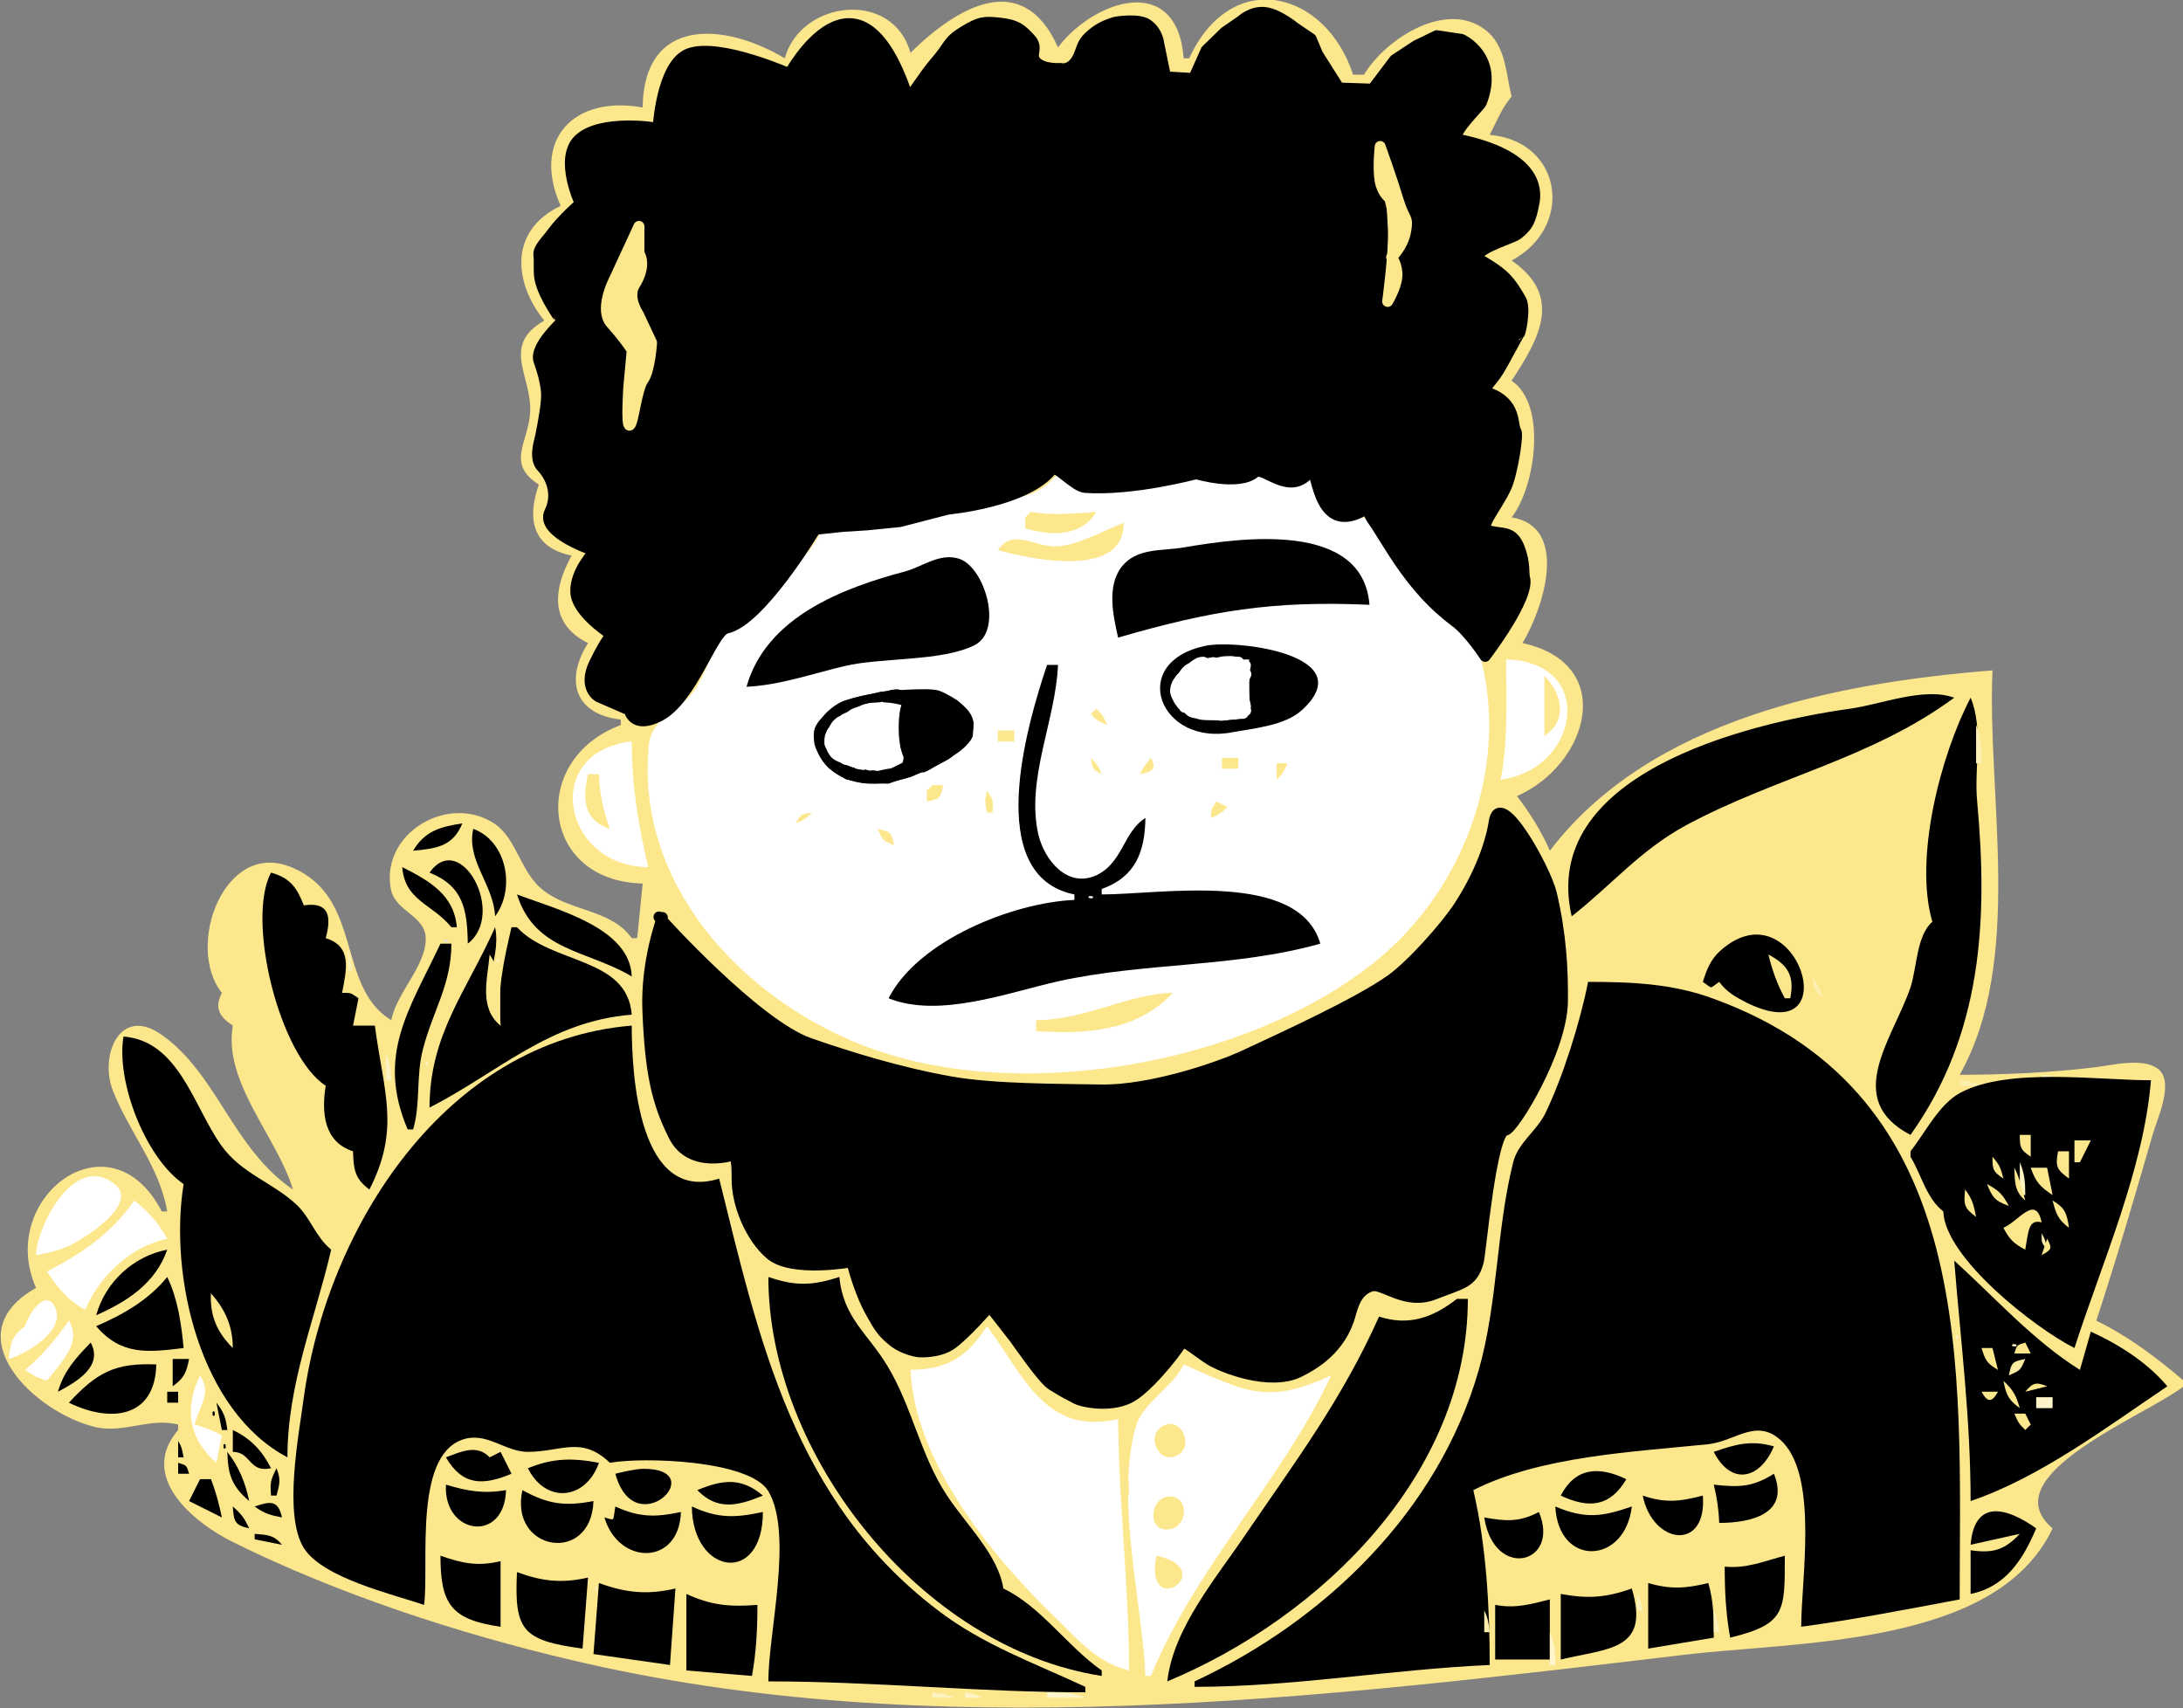 <?xml version="1.0" encoding="UTF-8" standalone="no"?>
<!DOCTYPE svg PUBLIC "-//W3C//DTD SVG 1.1//EN" "http://www.w3.org/Graphics/SVG/1.1/DTD/svg11.dtd">
<!-- Created with Vectornator (http://vectornator.io/) -->
<svg height="100%" stroke-miterlimit="10" style="fill-rule:nonzero;clip-rule:evenodd;stroke-linecap:round;stroke-linejoin:round;" version="1.1" viewBox="0 0 399.464 312.55" width="100%" xml:space="preserve" xmlns="http://www.w3.org/2000/svg" xmlns:vectornator="http://vectornator.io" xmlns:xlink="http://www.w3.org/1999/xlink">
<rect x="0" y="0" width="399.464" height="312.55" fill="#808080" stroke="none"/>
<defs/>
<clipPath id="ArtboardFrame">
<rect height="312.55" width="399.464" x="0" y="0"/>
</clipPath>
<g clip-path="url(#ArtboardFrame)" id="Без-названия" vectornator:layerName="Без названия">
<g opacity="1" vectornator:layerName="Layer">
<path d="M166.6 9.671C163.4-1.929 146.6-0.029 143.6 10.671C132.6 4.071 117.8 2.971 117.6 19.671C105 17.371 97.2 25.571 102.6 37.671C93.3 42.071 93.8 51.471 99.6 58.671C91.5 63.271 97.5 68.971 97 75.671C96.6 81.071 92.6 84.871 98.6 88.671C96.4 94.971 97.4 100.171 104.6 101.671C101.2 107.771 100.5 114.171 107.6 117.671C103.4 124.371 105 130.671 113.6 131.671L113.6 132.671C96.7 138.971 98.9 161.271 117.6 161.671L116.6 171.671L115.6 171.671C112 166.571 104.8 166.771 99.9 163.271C95.2 160.071 94.8 153.571 90.4 150.671C82 145.171 69.7 152.471 71.5 162.571C72.2 166.771 77.8 167.471 77.9 171.671C78 176.771 72.6 181.571 71.6 186.671C61.5 180.571 66.5 164.271 53.5 158.771C41.1 153.371 33.8 173.171 40.6 181.671C39.2 184.471 40.1 185.971 42.6 187.671C40.8 198.071 50.8 208.171 53.6 217.671C42.5 210.071 39.8 196.571 29.6 189.371C21.9 183.871 18.1 193.271 20.7 199.671C23.7 207.271 29.2 213.471 30.6 221.671L29.6 221.671C20.1 203.371-0.7 219.271 6.6 235.671C-8.6 244.171 6.3 258.571 17.6 261.171C22.8 262.271 27.4 259.371 32.6 260.671L32.6 261.671C25.3 270.171 35.2 278.471 42.6 282.171C61.8 291.671 83.7 298.871 104.6 303.771C170.4 319.371 241.2 310.771 307.6 302.871C328.8 300.271 365.3 301.471 375.6 279.671C364.3 270.071 392.3 259.271 399.6 253.671L399.6 252.671C394.7 248.471 389.4 244.471 383.6 241.671C387.3 230.371 390.6 219.071 393.9 207.671C394.7 204.771 397.9 198.171 395 195.671C392.3 193.471 386.7 194.871 383.6 195.271C375.5 196.271 366.7 196.671 358.6 196.671C370.4 175.771 363.6 145.771 364.6 122.671C335.9 124.971 302 131.571 283.6 155.671C282 151.971 280 148.871 277.6 145.671C290.7 139.871 296 121.471 278.6 117.671C282.5 111.171 287.2 96.371 276.6 94.671C280.9 89.271 283.2 74.071 276.6 69.671C281.8 61.771 286 54.171 276.6 47.671C288.1 41.571 286 25.871 272.6 24.671C273.9 22.171 274.8 19.771 276.6 17.671C275.6 13.671 275.6 8.971 272.4 5.971C265.2-0.529 253.5 7.071 249.6 13.671L247.6 13.671C242.7-1.529 225.5-6.329 217.6 10.671L216.6 10.671C215.4-5.129 200.2-0.029 193.6 8.671C187.1-5.929 175 1.371 166.6 9.671Z" fill="#fde78d" fill-rule="nonzero" opacity="1" stroke="none" vectornator:layerName="path"/>
<path d="M107.6 73.671L108.6 74.671L107.6 73.671Z" fill="#fbfafa" fill-rule="nonzero" opacity="1" stroke="none" vectornator:layerName="path"/>
<path d="M108.6 74.671L108.6 75.671L111.6 75.671C110.4 74.971 110.1 74.971 108.6 74.671ZM193.6 86.671C188.8 92.271 185 90.571 178.6 91.971C168.9 94.171 161.3 98.471 150.6 96.671C146.8 104.371 138.9 108.871 133.1 115.271C130.2 118.571 129.4 123.071 126.9 126.571C124 130.471 119.1 131.271 118.7 136.671C116.4 161.671 135.4 182.371 157.6 191.171C185.6 202.271 227.8 195.071 251.5 176.071C269.7 161.571 278 135.071 268.6 113.671L265.6 114.671C262.3 106.371 255.6 101.671 250.6 94.671C245 95.471 241.4 92.971 239.6 87.671C233.8 88.771 229 86.271 223.6 86.871C213.9 87.971 203.1 90.571 193.6 86.671Z" fill="#ffffff" fill-rule="nonzero" opacity="1" stroke="none" vectornator:layerName="path"/>
<path d="M200.6 93.671C197.8 98.271 192.4 98.071 187.6 96.671L187.6 94.671L188.6 93.671C192.8 94.371 196.4 93.971 200.6 93.671Z" fill="#fde78d" fill-rule="nonzero" opacity="1" stroke="none"/>
<path d="M193.6 99.971C197.7 99.571 201.8 97.171 205.6 95.671C205.8 106.071 188.3 102.271 182.6 100.671C185.5 96.471 189.3 100.271 193.6 99.971Z" fill="#fde78d" fill-rule="nonzero" opacity="1" stroke="none"/>
<path d="M205.2 103.771C208 100.171 212.6 100.871 216.6 100.171C227.1 98.371 249.4 95.271 250.6 110.671C232.8 109.871 221.5 111.771 204.6 116.671C203.7 112.671 202.5 107.371 205.2 103.771Z" fill="#000000" fill-rule="nonzero" opacity="1" stroke="none"/>
<path d="M165.6 104.571C168.9 103.671 172 101.071 175.6 102.271C180.3 103.971 183.6 115.471 178.3 118.071C172.3 121.071 161.4 120.271 154.6 121.871C148.6 123.271 142.8 125.371 136.6 125.671C140.2 112.871 154.3 107.571 165.6 104.571Z" fill="#000000" fill-rule="nonzero" opacity="1" stroke="none"/>
<path d="M238.2 129.971C235.1 132.771 229.5 133.271 225.6 133.971C212.2 136.671 206.2 121.171 220.6 118.171C226.4 116.971 249.3 119.871 238.2 129.971Z" fill="#000000" fill-rule="nonzero" opacity="1" stroke="none"/>
<path d="M228.6 130.671C228.2 127.171 227.8 124.171 228.6 120.671C212.9 120.671 212.1 133.771 228.6 130.671ZM275.6 120.671C275.6 128.071 276 135.371 274.6 142.671C289.1 140.771 292.2 121.071 275.6 120.671Z" fill="#ffffff" fill-rule="nonzero" opacity="1" stroke="none" vectornator:layerName="path"/>
<path d="M193.6 121.671C193.2 131.771 187.7 142.571 190 152.671C191.1 157.371 195.3 162.571 200.6 160.171C205.5 157.871 205.5 152.271 209.6 149.671C209.5 155.871 207.8 160.471 201.6 162.671L201.6 163.671C212.4 163.671 237.7 159.171 241.6 172.671C226.1 177.071 209.4 176.071 193.6 179.571C184.3 181.671 171.8 186.371 162.6 182.671C168 172.071 185.3 165.171 196.6 164.671L196.6 163.671C179.8 160.271 187.9 132.671 191.6 121.671L193.6 121.671Z" fill="#000000" fill-rule="nonzero" opacity="1" stroke="none"/>
<path d="M282.6 134.671L282.6 123.671C285.9 126.971 286.9 131.871 282.6 134.671Z" fill="#fde78d" fill-rule="nonzero" opacity="1" stroke="none"/>
<path d="M174.2 127.671C185.8 135.271 168.4 142.171 162.6 143.171C148.7 145.571 142.8 130.071 158.6 127.171C162.6 126.371 170.6 125.371 174.2 127.671Z" fill="#000000" fill-rule="nonzero" opacity="1" stroke="none"/>
<path d="M287.6 167.671C294.9 161.971 300.1 155.571 308.6 150.971C325 142.171 342.4 138.871 357.6 127.671C352.1 125.671 344.3 128.871 338.6 129.671C318.7 132.471 281.7 141.971 287.6 167.671ZM360.6 127.671C355.1 138.171 350.2 157.071 353.6 168.671C350.7 171.171 350.8 176.971 349.6 180.671C346.4 190.071 337.1 201.171 349.6 207.671C362.7 189.271 363.8 168.471 361.8 146.671C361.2 140.571 363 133.371 360.6 127.671ZM163.6 139.671C163 136.171 163 133.171 163.6 129.671C160 129.871 153.5 129.971 151.8 133.871C149 140.371 160.2 140.671 163.6 139.671Z" fill="#000000" fill-rule="nonzero" opacity="1" stroke="none" vectornator:layerName="path"/>
<path d="M200.6 129.671L199.6 130.671C200.8 131.871 201 131.971 202.6 132.671C201.9 131.071 201.8 130.871 200.6 129.671Z" fill="#fde78d" fill-rule="nonzero" opacity="1" stroke="none" vectornator:layerName="path"/>
<path d="M353.6 132.671C334.3 146.671 293.4 148.071 289.6 176.671C296.4 176.771 303 178.271 309.6 179.671C312.2 170.271 325.7 163.971 331.4 174.671C334.2 179.971 331.4 184.771 329.6 189.671C332.6 190.971 336.8 195.971 340.3 194.471C343.5 193.071 345.5 186.771 346.6 183.671C350.8 171.971 350.6 158.871 352.1 146.671C352.7 142.171 356 136.771 353.6 132.671Z" fill="#fde78d" fill-rule="nonzero" opacity="1" stroke="none" vectornator:layerName="path"/>
<path d="M361.6 132.671L361.6 139.671L362.6 139.671C362.6 137.171 362.6 134.971 361.6 132.671Z" fill="#fdf0b6" fill-rule="nonzero" opacity="1" stroke="none" vectornator:layerName="path"/>
<path d="M182.6 133.671L182.6 135.671L185.6 135.671L185.6 133.671L182.6 133.671Z" fill="#fde78d" fill-rule="nonzero" opacity="1" stroke="none" vectornator:layerName="path"/>
<path d="M118.6 158.671C116.8 150.771 115.6 143.771 115.6 135.671C98.9 137.571 102.9 158.571 118.6 158.671Z" fill="#ffffff" fill-rule="nonzero" opacity="1" stroke="none" vectornator:layerName="path"/>
<path d="M201.6 141.671C199.8 140.671 200 140.771 199.6 138.671C200.8 139.871 200.9 140.071 201.6 141.671Z" fill="#fde78d" fill-rule="nonzero" opacity="1" stroke="none"/>
<path d="M208.6 141.671C209.3 140.271 209.6 139.871 210.6 138.671C211.7 140.771 210.9 141.171 208.6 141.671Z" fill="#fde78d" fill-rule="nonzero" opacity="1" stroke="none"/>
<path d="M226.6 138.671L226.6 140.671L223.6 140.671L223.6 138.671L226.6 138.671Z" fill="#fde78d" fill-rule="nonzero" opacity="1" stroke="none"/>
<path d="M235.6 139.671C234.9 141.271 234.8 141.471 233.6 142.671L233.6 139.671L235.6 139.671Z" fill="#fde78d" fill-rule="nonzero" opacity="1" stroke="none"/>
<path d="M109.6 141.671C109.7 145.271 110.4 148.271 111.6 151.671C106.7 150.071 106.6 146.171 107.6 141.671L109.6 141.671Z" fill="#fde78d" fill-rule="nonzero" opacity="1" stroke="none"/>
<path d="M172.6 143.671C172.1 146.071 172 146.171 169.6 146.671L169.6 144.671L170.6 143.671L172.6 143.671Z" fill="#fde78d" fill-rule="nonzero" opacity="1" stroke="none"/>
<path d="M181.6 148.671L180.6 148.671C180.2 146.771 180.2 146.571 180.6 144.671C181.8 146.471 181.8 146.471 181.6 148.671Z" fill="#fde78d" fill-rule="nonzero" opacity="1" stroke="none"/>
<path d="M224.6 147.671C223.4 148.871 223.2 148.971 221.6 149.671C221.6 147.871 221.6 148.171 222.6 146.671L224.6 147.671Z" fill="#fde78d" fill-rule="nonzero" opacity="1" stroke="none"/>
<path d="M346.6 149.671C343.9 150.571 343.2 150.571 342.6 147.671C344.4 148.271 345.1 148.571 346.6 149.671Z" fill="#fde78d" fill-rule="nonzero" opacity="1" stroke="none"/>
<path d="M148.6 148.671C147.4 149.871 147.2 149.971 145.6 150.671C146.6 148.871 146.5 149.071 148.6 148.671Z" fill="#fde78d" fill-rule="nonzero" opacity="1" stroke="none"/>
<path d="M75.6 155.671C79.9 155.271 82.9 154.871 84.6 150.671C80.6 151.271 77.7 152.071 75.6 155.671ZM86.6 151.671C85.3 157.471 90.3 161.771 90.6 167.671C94.4 162.571 92.7 153.871 86.6 151.671Z" fill="#000000" fill-rule="evenodd" opacity="1" stroke="none" vectornator:layerName="path"/>
<path d="M160.6 151.671C161.5 153.771 161.5 153.771 163.6 154.671C163.1 152.271 163 152.171 160.6 151.671ZM334.6 153.671C333.6 155.171 333.6 154.871 333.6 156.671L337.6 157.671C336.6 156.071 335.9 154.971 334.6 153.671ZM318.6 154.671C317.6 156.171 317.6 155.871 317.6 157.671L321.6 158.671C320.7 156.771 320.2 156.071 318.6 154.671ZM309.6 155.671C309.8 158.371 309.9 159.071 312.6 159.671C311.7 157.771 311.2 157.071 309.6 155.671Z" fill="#fde78d" fill-rule="nonzero" opacity="1" stroke="none" vectornator:layerName="path"/>
<path d="M78.6 159.671C84.8 162.171 85.5 166.471 85.6 172.671C92.7 167.271 84.3 151.671 78.6 159.671ZM73.6 158.671C74.1 164.871 79.1 165.371 82.6 169.671L83.6 169.671C83.1 163.771 78.6 161.171 73.6 158.671ZM49.6 159.671C45 168.271 51.1 193.171 59.6 198.671C58.8 203.671 59.3 208.971 64.6 210.671C64.7 213.971 64.9 215.671 67.6 217.671C73.3 206.471 70.2 199.971 68.6 187.671L64.6 187.671L65.6 182.671C64.1 181.671 64.4 181.671 62.6 181.671C63.4 177.471 64.5 173.171 59.6 171.671C60.7 167.671 60.2 164.971 55.6 165.671C54.3 162.371 53.1 160.671 49.6 159.671ZM94.6 163.671C97.9 174.071 107.3 173.771 115.6 178.671C115.3 169.771 102 166.471 94.6 163.671Z" fill="#000000" fill-rule="nonzero" opacity="1" stroke="none" vectornator:layerName="path"/>
<path d="M199.3 163.971C198.8 164.471 199.9 164.371 199.9 164.371C200.4 163.871 199.3 163.971 199.3 163.971Z" fill="#f0f1f1" fill-rule="nonzero" opacity="1" stroke="none" vectornator:layerName="path"/>
<path d="M304.6 163.671C305.8 165.571 306.5 165.871 308.6 166.671C307.4 164.671 306.9 164.371 304.6 163.671Z" fill="#fde78d" fill-rule="nonzero" opacity="1" stroke="none" vectornator:layerName="path"/>
<path d="M42.6 173.671C40.7 174.871 40.4 175.571 39.6 177.671C41.6 179.571 42.6 180.171 41.6 182.671C43 185.171 43.8 185.871 46.6 186.671C44.9 191.171 45.4 193.271 49.6 195.671L46.6 200.671L46.6 201.671C48.6 202.971 50.4 203.871 52.6 204.671C51.7 208.971 52.2 211.371 56.6 212.671C56 217.771 57.9 223.171 61.6 226.671C66.3 218.971 61.8 214.771 58.5 207.671C54.2 198.471 44.5 178.571 46.6 168.671C45.4 167.471 45.3 167.271 44.6 165.671C39.3 166.571 40.5 169.771 42.6 173.671Z" fill="#fde78d" fill-rule="nonzero" opacity="1" stroke="none" vectornator:layerName="path"/>
<path d="M92.6 166.671L93.6 167.671L92.6 166.671Z" fill="#f0f1f1" fill-rule="nonzero" opacity="1" stroke="none" vectornator:layerName="path"/>
<path d="M335.6 169.671L335.6 170.671C338.3 170.271 339.2 169.971 340.6 167.671C338.7 168.171 337.3 168.771 335.6 169.671Z" fill="#fde78d" fill-rule="nonzero" opacity="1" stroke="none" vectornator:layerName="path"/>
<path d="M90.6 169.671C85.4 181.371 78.6 189.271 78.6 202.671C91.3 196.171 100.5 186.871 115.6 185.671C114.8 175.071 100.9 176.471 94.6 169.671L93.6 169.671C92.2 175.671 90.9 181.471 91.6 187.671C86.7 181.671 91.9 176.071 90.6 169.671Z" fill="#000000" fill-rule="nonzero" opacity="1" stroke="none" vectornator:layerName="path"/>
<path d="M296.6 170.671L295.6 171.671L295.6 172.671L295.6 173.671C298 173.171 298.1 173.071 298.6 170.671L296.6 170.671Z" fill="#fde78d" fill-rule="nonzero" opacity="1" stroke="none" vectornator:layerName="path"/>
<path d="M81.3 171.971C80.8 172.471 81.9 172.371 81.9 172.371C82.4 171.871 81.3 171.971 81.3 171.971Z" fill="#dddddd" fill-rule="nonzero" opacity="1" stroke="none" vectornator:layerName="path"/>
<path d="M311.6 179.671C313.5 180.971 312.7 180.971 314.6 179.671C316 181.571 317.5 182.371 319.6 183.471C338.5 192.771 328.7 161.571 314.8 173.971C313 175.571 312.3 177.471 311.6 179.671ZM80.6 172.671C74.9 184.771 68.8 193.071 74.6 206.671L75.6 206.671C77 201.871 76.1 196.871 77.4 191.971C79.2 184.971 82.6 180.171 82.6 172.671L80.6 172.671Z" fill="#000000" fill-rule="nonzero" opacity="1" stroke="none" vectornator:layerName="path"/>
<path d="M63.6 173.671L63.6 177.671L64.6 177.671C64.4 175.971 64.3 175.171 63.6 173.671Z" fill="#fdefaf" fill-rule="nonzero" opacity="1" stroke="none" vectornator:layerName="path"/>
<path d="M89.6 174.671C89.2 179.171 87.6 184.471 91.6 187.671C91.3 183.071 92.3 178.571 89.6 174.671Z" fill="#fde78d" fill-rule="nonzero" opacity="1" stroke="none" vectornator:layerName="path"/>
<path d="M90.9 175.371C90.9 175.371 90.8 176.471 91.3 175.971C91.3 175.971 91.4 174.871 90.9 175.371Z" fill="#fdf1bc" fill-rule="nonzero" opacity="1" stroke="none" vectornator:layerName="path"/>
<path d="M323.6 174.671C324.3 177.571 325.2 180.071 326.6 182.671L327.6 182.671C328.4 178.571 327.2 176.571 323.6 174.671ZM337.6 176.671C338 179.371 338.3 180.271 340.6 181.671C340.1 179.171 339.7 178.171 337.6 176.671Z" fill="#fde78d" fill-rule="nonzero" opacity="1" stroke="none" vectornator:layerName="path"/>
<path d="M331.6 178.671C331.9 180.771 332 181.371 333.6 182.671C333 180.871 332.7 180.171 331.6 178.671Z" fill="#fdefaf" fill-rule="nonzero" opacity="1" stroke="none" vectornator:layerName="path"/>
<path d="M290.6 179.671C289.2 186.871 286 197.071 282.8 203.671C281.2 206.971 277.8 209.071 276.9 212.671C273.8 224.971 274.1 238.371 270.6 250.671C263.2 276.471 242.6 296.471 218.6 307.671L218.6 308.671C236.7 308.671 254.6 305.471 272.6 304.671C272.6 294.271 272 282.871 269.6 272.671C281.8 266.471 298.9 265.671 312.6 264.271C317.8 263.671 321.6 259.171 326.3 263.971C332.7 270.771 329.6 289.071 329.6 297.671C339.3 296.371 349 294.471 358.6 292.671C358.6 250.371 362.2 200.471 313.6 182.771C306.1 179.971 298.5 179.671 290.6 179.671Z" fill="#000000" fill-rule="nonzero" opacity="1" stroke="none" vectornator:layerName="path"/>
<path d="M189.6 186.671L189.6 188.671C198.7 189.271 208 188.771 214.6 181.671C206.3 181.871 198.6 186.671 189.6 186.671Z" fill="#fde78d" fill-rule="nonzero" opacity="1" stroke="none" vectornator:layerName="path"/>
<path d="M77.6 293.671C78.6 286.071 75.4 265.171 85.6 263.171C89.6 262.471 92.7 265.671 96.6 265.671C102.7 265.671 106.4 262.671 111.6 267.671C117.7 266.571 137.2 267.171 140.6 272.871C145.2 280.671 140.6 298.671 140.6 307.671C159.9 307.671 179.2 309.671 198.6 309.671L198.6 308.671C189.2 304.271 179.8 300.971 171.5 294.571C145.2 274.471 139 245.471 131.6 215.671C116.9 220.271 115.6 196.871 115.6 187.671C81.5 190.471 59.9 224.571 55.6 255.671C54.7 262.471 51.8 277.171 55.6 283.271C59.1 288.771 71.7 291.671 77.6 293.671Z" fill="#000000" fill-rule="nonzero" opacity="1" stroke="none"/>
<path d="M22.6 189.671C21.2 197.871 26.6 211.871 33.6 216.671C30.9 233.371 36.5 258.171 52.6 266.671C52.6 253.171 57.6 241.571 60.6 228.671C57.7 226.271 56.9 222.971 54.3 220.471C49.8 216.271 44.1 214.771 40.4 209.471C35.4 202.371 32.7 190.471 22.6 189.671Z" fill="#000000" fill-rule="nonzero" opacity="1" stroke="none" vectornator:layerName="Кривая"/>
<path d="M70.6 192.671L70.6 197.671L71.6 197.671C71.5 195.671 71.4 194.471 70.6 192.671ZM77.9 194.371C77.9 194.371 77.8 195.471 78.3 194.971C78.3 194.971 78.4 193.871 77.9 194.371Z" fill="#fdf3c0" fill-rule="nonzero" opacity="1" stroke="none" vectornator:layerName="path"/>
<path d="M373.6 196.671L373.6 197.671L377.6 197.671C376.1 196.971 375.3 196.871 373.6 196.671Z" fill="#fdf1bc" fill-rule="nonzero" opacity="1" stroke="none" vectornator:layerName="path"/>
<path d="M358.6 197.671L358.6 198.671L362.6 198.671C361.1 197.971 360.3 197.871 358.6 197.671Z" fill="#fdefaf" fill-rule="nonzero" opacity="1" stroke="none" vectornator:layerName="path"/>
<path d="M349.6 210.671L349.6 211.671C351.6 214.971 352.5 219.271 355.6 221.671C355.9 230.171 372.3 242.971 379.6 246.671C384.6 231.171 392.3 213.871 393.6 197.671C383.8 197.671 367.5 195.271 358.7 199.971C354.8 202.071 352.3 207.271 349.6 210.671Z" fill="#000000" fill-rule="nonzero" opacity="1" stroke="none" vectornator:layerName="path"/>
<path d="M369.6 207.671C369.6 209.971 369.7 210.371 371.6 211.671L371.6 207.671L369.6 207.671ZM379.6 208.671L379.6 212.671L380.6 212.671L382.6 208.671L379.6 208.671ZM376.6 210.671C376.1 213.471 376.3 213.971 378.6 215.671L378.6 210.671L376.6 210.671ZM364.6 211.671C364.6 214.071 364.7 214.371 366.6 215.671C366.1 213.671 365.9 213.171 364.6 211.671Z" fill="#fde78d" fill-rule="nonzero" opacity="1" stroke="none" vectornator:layerName="path"/>
<path d="M369.6 212.671L369.6 218.671L370.6 218.671C370.6 216.371 370.5 214.771 369.6 212.671Z" fill="#fdf3c0" fill-rule="nonzero" opacity="1" stroke="none" vectornator:layerName="path"/>
<path d="M368.6 213.671C368.7 216.271 368.6 217.971 370.6 219.671C370 217.571 369.6 215.571 368.6 213.671ZM371.6 213.671C372.5 216.271 373.3 217.171 375.6 218.671L374.6 213.671L371.6 213.671Z" fill="#fde78d" fill-rule="nonzero" opacity="1" stroke="none" vectornator:layerName="path"/>
<path d="M6.6 229.671C9.1 229.271 11.3 228.671 13.6 227.471C16 226.171 25.4 220.271 21 216.671C13.6 210.771 6.7 224.471 6.6 229.671Z" fill="#ffffff" fill-rule="nonzero" opacity="1" stroke="none" vectornator:layerName="path"/>
<path d="M363.6 216.671C364.6 219.171 365.1 219.771 367.6 220.671C366.4 218.471 365.8 217.871 363.6 216.671ZM359.6 217.671C359.3 220.371 359.4 221.071 361.6 222.671C361.2 220.571 360.9 219.371 359.6 217.671Z" fill="#fde78d" fill-rule="nonzero" opacity="1" stroke="none" vectornator:layerName="path"/>
<path d="M375.6 217.671L376.6 218.671L375.6 217.671Z" fill="#d3d3d3" fill-rule="nonzero" opacity="1" stroke="none" vectornator:layerName="path"/>
<path d="M24.6 219.671C20.3 225.771 15.1 229.271 8.6 232.671C10.6 235.671 12.4 237.971 15.6 239.671C18.2 233.471 23.9 228.071 30.6 226.671C29 223.771 27.2 221.771 24.6 219.671Z" fill="#ffffff" fill-rule="nonzero" opacity="1" stroke="none" vectornator:layerName="path"/>
<path d="M375.6 219.671C376.2 222.071 376.6 223.171 378.6 224.671C378.2 221.971 377.9 221.071 375.6 219.671ZM366.6 224.671C367.7 226.771 368.5 227.571 370.6 228.671C371.2 225.171 371.2 223.071 373.6 223.671C372.5 218.471 369.4 223.471 366.6 224.671Z" fill="#fde78d" fill-rule="nonzero" opacity="1" stroke="none" vectornator:layerName="path"/>
<path d="M373.6 225.671C373.6 227.471 373.5 227.271 374.6 228.671C374.3 227.171 374.3 226.871 373.6 225.671Z" fill="#fdefaf" fill-rule="nonzero" opacity="1" stroke="none" vectornator:layerName="path"/>
<path d="M374.6 226.671L373.6 229.671C375.4 228.671 375.6 228.471 374.6 226.671Z" fill="#fde78d" fill-rule="nonzero" opacity="1" stroke="none" vectornator:layerName="path"/>
<path d="M17.6 240.671C23.3 238.171 28.5 234.771 30.6 228.671C24.4 229.871 19.3 234.571 17.6 240.671ZM357.6 230.671C358.8 245.571 360.6 259.671 360.6 274.671C373.3 270.371 385.6 261.071 396.6 253.671C393 249.371 387.7 245.971 382.6 243.671L380.6 250.671C372 245.271 365.1 237.471 357.6 230.671ZM30.6 233.671C27.2 237.871 22.5 240.571 17.6 242.671C22.2 248.071 27.1 247.471 33.6 246.671C33.2 242.271 32.5 237.571 30.6 233.671ZM140.6 233.671C140.6 266.071 168.5 301.571 201.6 306.671L201.6 305.671C195.3 301.271 190.5 293.971 183.6 290.671C182.7 284.571 176.7 278.871 173.3 273.671C168.4 266.271 166.9 257.371 162.4 249.971C158.8 243.971 154.3 241.171 153.6 233.671C148.6 235.271 145.6 235.371 140.6 233.671Z" fill="#000000" fill-rule="evenodd" opacity="1" stroke="none" vectornator:layerName="path"/>
<path d="M38.6 236.671C38.4 240.771 39.7 243.771 42.6 246.671C42.6 242.671 41.2 239.571 38.6 236.671Z" fill="#fde78d" fill-rule="nonzero" opacity="1" stroke="none" vectornator:layerName="path"/>
<path d="M4.6 242.671C2.2 244.371 1.9 245.771 1.6 248.671C4.6 247.871 12.1 243.571 10.1 239.271C8.3 235.371 4.9 241.071 4.6 242.671Z" fill="#ffffff" fill-rule="nonzero" opacity="1" stroke="none"/>
<path d="M266.6 237.671C262 241.271 257.649 242.618 252.349 240.918C245.649 255.918 237.3 267.071 228 280.671C222.7 288.571 214.7 297.871 213.6 307.671C241.7 295.971 268.6 269.771 268.6 237.671L266.6 237.671Z" fill="#000000" fill-rule="nonzero" opacity="1" stroke="none"/>
<path d="M12.6 241.671C10.2 245.071 7.8 247.971 4.6 250.671C6.1 251.771 6.8 252.071 8.6 252.671C11.1 249.271 15.1 245.771 12.6 241.671Z" fill="#ffffff" fill-rule="nonzero" opacity="1" stroke="none"/>
<path d="M180.6 242.671C176.9 248.371 173.4 250.571 166.6 250.671C167.4 267.271 181 284.171 192.4 295.271C196.9 299.571 200.4 304.171 206.6 305.671C206.6 290.271 204.7 274.971 204.6 259.671C191.1 262.771 187.2 251.371 180.6 242.671Z" fill="#ffffff" fill-rule="nonzero" opacity="1" stroke="none"/>
<path d="M357.9 244.371C357.9 244.371 357.8 245.471 358.3 244.971C358.3 244.971 358.4 243.871 357.9 244.371Z" fill="#fdf1bc" fill-rule="nonzero" opacity="1" stroke="none" vectornator:layerName="path"/>
<path d="M16.6 245.671C13.8 248.571 11.7 250.871 10.6 254.671C14.2 252.771 18.9 249.971 16.6 245.671Z" fill="#000000" fill-rule="nonzero" opacity="1" stroke="none" vectornator:layerName="path"/>
<path d="M368.3 245.971C367.8 246.471 368.9 246.371 368.9 246.371C369.4 245.871 368.3 245.971 368.3 245.971Z" fill="#fff5cb" fill-rule="nonzero" opacity="1" stroke="none" vectornator:layerName="path"/>
<path d="M368.6 247.671L371.6 247.671L370.6 245.671C369 246.171 369.1 246.071 368.6 247.671ZM362.6 246.671C363.3 248.971 363.6 249.471 365.6 250.671L364.6 246.671L362.6 246.671Z" fill="#fde78d" fill-rule="nonzero" opacity="1" stroke="none" vectornator:layerName="path"/>
<path d="M28.6 249.671C28.4 259.371 20.4 260.471 12.6 256.671C17.8 251.071 21.1 249.371 28.6 249.671ZM34.6 248.671C34.1 251.171 33.7 252.171 31.6 253.671L31.6 248.671L34.6 248.671Z" fill="#000000" fill-rule="evenodd" opacity="1" stroke="none" vectornator:layerName="path"/>
<path d="M367.6 251.671C369.7 250.771 369.7 250.771 370.6 248.671C368.2 249.171 368.1 249.271 367.6 251.671Z" fill="#fdeda3" fill-rule="nonzero" opacity="1" stroke="none" vectornator:layerName="path"/>
<path d="M243.6 251.671C234.5 271.071 218.8 286.671 210.6 306.671L209.6 306.671C209 292.971 204 274.171 207.9 260.871C209.1 256.771 214.6 253.871 216.6 249.671C227.8 254.571 231.8 257.171 243.6 251.671ZM35.6 260.671C37.5 261.171 38.9 261.771 40.6 262.671L39.6 267.671C34.5 263.271 33.7 257.671 36.6 251.671C38.8 254.871 36.5 257.171 35.6 260.671Z" fill="#ffffff" fill-rule="evenodd" opacity="1" stroke="none" vectornator:layerName="Pppp"/>
<path d="M369.6 257.671C367.5 256.171 367.1 255.171 366.6 252.671C368.4 254.371 368.9 255.271 369.6 257.671ZM374.6 253.671L370.6 254.671C372 252.971 372.6 252.871 374.6 253.671Z" fill="#fde78d" fill-rule="evenodd" opacity="1" stroke="none" vectornator:layerName="path"/>
<path d="M30.6 254.671L30.6 256.671L32.6 256.671L32.6 254.671L30.6 254.671Z" fill="#000000" fill-rule="nonzero" opacity="1" stroke="none" vectornator:layerName="path"/>
<path d="M362.6 254.671C363.7 256.671 364.5 256.671 365.6 254.671L362.6 254.671Z" fill="#fde78d" fill-rule="nonzero" opacity="1" stroke="none" vectornator:layerName="path"/>
<path d="M369.6 255.671L370.6 256.671L369.6 255.671Z" fill="#c7c7c7" fill-rule="nonzero" opacity="1" stroke="none" vectornator:layerName="path"/>
<path d="M372.6 255.671L372.6 257.671L375.6 257.671L375.6 255.671L372.6 255.671Z" fill="#fff5cb" fill-rule="nonzero" opacity="1" stroke="none" vectornator:layerName="path"/>
<path d="M39.6 256.671L40.6 261.671L41.6 261.671C41.3 259.371 41 258.471 39.6 256.671Z" fill="#000000" fill-rule="nonzero" opacity="1" stroke="none" vectornator:layerName="path"/>
<path d="M38.9 258.371C38.9 258.371 38.8 259.471 39.3 258.971C39.3 258.971 39.4 257.871 38.9 258.371Z" fill="#000000" fill-rule="nonzero" opacity="1" stroke="none" vectornator:layerName="path"/>
<path d="M368.6 258.671C369.3 260.271 369.4 260.471 370.6 261.671L371.6 260.671L370.6 258.671L368.6 258.671ZM212.9 260.871C209.6 262.471 211.9 267.971 215.3 266.371C218.6 264.871 216.3 259.171 212.9 260.871Z" fill="#fde78d" fill-rule="evenodd" opacity="1" stroke="none" vectornator:layerName="path"/>
<path d="M42.6 261.671L42.6 265.671C46 265.671 45.5 269.571 49.6 268.671C47.9 265.371 45.9 263.271 42.6 261.671ZM32.6 263.671L32.6 266.671L33.6 266.671C33.3 265.171 33.3 264.871 32.6 263.671Z" fill="#000000" fill-rule="nonzero" opacity="1" stroke="none" vectornator:layerName="path"/>
<path d="M40.9 264.371C40.9 264.371 40.8 265.471 41.3 264.971C41.3 264.971 41.4 263.871 40.9 264.371Z" fill="#000000" fill-rule="nonzero" opacity="1" stroke="none" vectornator:layerName="path"/>
<path d="M324.6 264.671C322.1 270.671 316.8 271.971 313.6 265.671C317.6 264.271 320.5 263.471 324.6 264.671ZM89.6 266.671L91.6 265.671L93.6 269.671C88.4 271.871 84.6 271.871 81.6 266.671C84.5 265.571 87.3 264.271 89.6 266.671ZM45.6 274.671C42.4 271.971 41.7 269.771 41.6 265.671C43.7 268.371 44.9 271.271 45.6 274.671ZM109.6 267.671C107.2 274.471 99.9 275.271 96.6 268.671C101.2 266.771 104.8 266.771 109.6 267.671ZM34.6 269.671L32.6 269.671L32.6 267.671C34.2 268.171 34.1 268.071 34.6 269.671Z" fill="#000000" fill-rule="evenodd" opacity="1" stroke="none" vectornator:layerName="path"/>
<path d="M205.6 267.671L205.6 273.671L206.6 273.671C206.6 271.371 206.5 269.771 205.6 267.671Z" fill="#fde78d" fill-rule="nonzero" opacity="1" stroke="none" vectornator:layerName="path"/>
<path d="M50.6 268.671C49.5 270.871 49.4 271.271 49.6 273.671L50.6 273.671C51.2 271.471 51.4 270.671 50.6 268.671ZM112.6 269.671C116.2 282.771 130.4 268.671 117.6 268.771C115.9 268.871 114.3 269.271 112.6 269.671ZM285.6 273.671C290.7 276.071 294.6 275.771 297.6 270.671C292.6 268.271 288.3 268.471 285.6 273.671Z" fill="#000000" fill-rule="nonzero" opacity="1" stroke="none" vectornator:layerName="path"/>
<path d="M46.6 269.671L47.6 270.671L46.6 269.671Z" fill="#e9e9e9" fill-rule="nonzero" opacity="1" stroke="none" vectornator:layerName="path"/>
<path d="M324.6 269.671C320.7 272.171 318.1 272.171 313.6 271.671C314.2 274.071 314.5 276.271 314.6 278.671C320.3 278.671 327.6 277.071 324.6 269.671Z" fill="#000000" fill-rule="nonzero" opacity="1" stroke="none" vectornator:layerName="path"/>
<path d="M32.6 270.671L33.6 271.671L32.6 270.671Z" fill="#fbfafa" fill-rule="nonzero" opacity="1" stroke="none" vectornator:layerName="path"/>
<path d="M36.6 270.671L34.6 274.671L40.6 277.671C40.1 275.271 39.5 272.971 38.6 270.671L36.6 270.671ZM127.6 272.671C131.3 276.471 135 275.571 139.6 273.671C135.6 270.271 132.2 270.771 127.6 272.671ZM81.6 271.671C81.1 280.871 92.3 282.471 92.6 272.671C88.5 273.371 85.6 272.871 81.6 271.671ZM95.6 272.671C93.1 283.871 108.2 286.371 108.6 274.671C103.4 275.671 100.3 275.271 95.6 272.671Z" fill="#000000" fill-rule="evenodd" opacity="1" stroke="none" vectornator:layerName="path"/>
<path d="M213.6 273.871C210.4 274.371 210 280.071 213.6 279.871C217.6 279.771 217.7 273.271 213.6 273.871Z" fill="#fde78d" fill-rule="nonzero" opacity="1" stroke="none" vectornator:layerName="path"/>
<path d="M300.6 273.671C302.4 282.671 312.4 283.971 311.6 273.671C307.4 274.771 304.7 275.071 300.6 273.671ZM46.6 275.671C48.4 276.971 49.5 277.271 51.6 277.671C50.9 274.471 49.5 274.671 46.6 275.671Z" fill="#000000" fill-rule="nonzero" opacity="1" stroke="none" vectornator:layerName="path"/>
<path d="M111.6 274.671L112.6 275.671L111.6 274.671Z" fill="#f5f7f7" fill-rule="nonzero" opacity="1" stroke="none" vectornator:layerName="path"/>
<path d="M45.6 279.671C42.9 279.071 42.8 278.371 42.6 275.671C44.2 277.071 44.7 277.771 45.6 279.671ZM124.6 276.671C124.3 286.571 113.2 286.471 110.6 277.671C112.6 278.171 112.1 278.571 112.6 275.671C117 277.671 119.9 277.671 124.6 276.671ZM139.6 276.671C139.6 290.171 126.7 288.171 126.6 275.671C131.4 277.871 134.5 277.771 139.6 276.671ZM298.6 275.671C297.4 286.271 285.2 286.871 284.6 275.671C290.1 277.971 293.1 277.571 298.6 275.671ZM372.6 279.671C370.2 285.371 367 290.371 360.6 291.671L360.6 283.671C364.6 284.271 366.8 283.671 369.6 280.671L360.6 282.671C361.3 274.171 367.3 275.871 372.6 279.671ZM271.6 277.671C275.5 278.371 278 278.571 281.6 276.671C285.6 286.171 273.4 289.271 271.6 277.671Z" fill="#000000" fill-rule="evenodd" opacity="1" stroke="none" vectornator:layerName="path"/>
<path d="M45.6 279.671L46.6 280.671L45.6 279.671Z" fill="#f0f1f1" fill-rule="nonzero" opacity="1" stroke="none" vectornator:layerName="path"/>
<path d="M46.6 280.671L46.6 281.671L51.6 282.671C50.1 280.871 49 280.871 46.6 280.671ZM80.6 284.671C80.6 293.471 82.5 296.371 91.6 297.671L91.6 285.671C87.4 286.671 84.6 286.071 80.6 284.671Z" fill="#000000" fill-rule="nonzero" opacity="1" stroke="none" vectornator:layerName="path"/>
<path d="M211.6 284.671C209.3 296.871 223.4 287.171 211.6 284.671Z" fill="#fde78d" fill-rule="nonzero" opacity="1" stroke="none" vectornator:layerName="path"/>
<path d="M315.6 286.671C315.6 291.071 315.8 295.271 316.6 299.671C326.8 297.171 326.6 294.871 326.6 284.671C322.8 285.671 319.6 287.071 315.6 286.671ZM94.6 287.671C94.1 298.271 95.5 300.171 106.6 301.671L107.6 288.671C102.8 289.771 99.2 289.371 94.6 287.671Z" fill="#000000" fill-rule="nonzero" opacity="1" stroke="none" vectornator:layerName="path"/>
<path d="M108.9 290.371C108.9 290.371 108.8 291.471 109.3 290.971C109.3 290.971 109.4 289.871 108.9 290.371Z" fill="#fdf1bc" fill-rule="nonzero" opacity="1" stroke="none" vectornator:layerName="path"/>
<path d="M109.6 289.671L108.6 302.671L122.6 304.671L123.6 290.671C118.5 291.871 114.5 291.471 109.6 289.671ZM301.6 289.671L301.6 301.671L313.6 299.671C313.6 296.171 313.6 293.071 312.6 289.671C308.5 290.671 305.7 290.871 301.6 289.671ZM285.6 291.671L285.6 303.671C294.3 301.571 302 302.071 298.6 290.671C293.9 292.371 290.5 292.571 285.6 291.671ZM125.6 291.671L125.6 305.671L137.6 306.671C138.4 302.271 138.6 298.071 138.6 293.671C133.6 294.071 130.2 293.771 125.6 291.671Z" fill="#000000" fill-rule="nonzero" opacity="1" stroke="none" vectornator:layerName="path"/>
<path d="M299.6 291.671L299.6 294.671L300.6 294.671C300.3 293.171 300.3 292.871 299.6 291.671Z" fill="#fdf1bc" fill-rule="nonzero" opacity="1" stroke="none" vectornator:layerName="path"/>
<path d="M273.6 293.671L273.6 303.671L283.6 303.671L283.6 292.671C280 293.571 277.3 294.371 273.6 293.671Z" fill="#000000" fill-rule="nonzero" opacity="1" stroke="none" vectornator:layerName="path"/>
<path d="M271.6 294.671L271.6 298.671L272.6 298.671C272.4 296.971 272.3 296.171 271.6 294.671Z" fill="#fdeeac" fill-rule="nonzero" opacity="1" stroke="none" vectornator:layerName="path"/>
<path d="M313.6 294.671L313.6 298.671L314.6 298.671C314.4 296.971 314.3 296.171 313.6 294.671Z" fill="#fdf0b6" fill-rule="nonzero" opacity="1" stroke="none" vectornator:layerName="path"/>
<path d="M283.6 298.671L283.6 304.671L284.6 304.671C284.6 302.371 284.5 300.771 283.6 298.671Z" fill="#fff5cb" fill-rule="nonzero" opacity="1" stroke="none" vectornator:layerName="path"/>
<path d="M170.6 309.671L170.6 310.671L174.6 310.671C173.1 309.971 172.3 309.871 170.6 309.671Z" fill="#fdf3c0" fill-rule="nonzero" opacity="1" stroke="none" vectornator:layerName="path"/>
<path d="M176.6 309.671L176.6 310.671L179.6 310.671C178.4 309.971 178.1 309.971 176.6 309.671ZM191.6 309.671L191.6 310.671L198.6 310.671C196.3 309.671 194.1 309.671 191.6 309.671Z" fill="#fff5cb" fill-rule="nonzero" opacity="1" stroke="none" vectornator:layerName="path"/>
</g>
<path d="M161.295 126.934L157.724 127.71C157.724 127.71 155.262 128.218 154.042 128.795C152.823 129.373 150.384 131.17 149.999 133.096C149.999 133.096 148.972 132.582 149.357 135.856C149.549 137.489 151.86 140.221 151.86 140.221L154.941 142.274L157.765 142.852L160.14 142.981L162.515 143.045L169.319 140.67" fill="#000000" fill-rule="nonzero" opacity="1" stroke="#000000" stroke-linecap="butt" stroke-linejoin="round" stroke-width="0.719"/>
<path d="M153.647 134.84L153.647 134.84L153.647 134.84C153.647 134.84 153.619 134.932 153.607 134.99C153.591 135.066 153.567 135.185 153.567 135.26C153.567 135.314 153.587 135.4 153.587 135.4L153.587 135.4L153.587 135.4C153.587 135.4 153.623 135.299 153.647 135.23C153.684 135.121 153.754 134.934 153.787 134.81C153.812 134.714 153.837 134.55 153.837 134.55L153.837 134.55L153.837 134.55L153.817 134.6L153.817 134.6L153.817 134.6L153.757 134.85L153.757 134.85L153.757 134.85L153.757 134.85L153.747 134.82" fill="#ffffff" fill-rule="nonzero" opacity="1" stroke="#ffffff" stroke-linecap="round" stroke-linejoin="round" stroke-width="2" vectornator:layerName="path"/>
<path d="M153.364 135.393L153.364 135.393C153.364 135.393 153.352 135.387 153.344 135.383C153.331 135.376 153.308 135.37 153.294 135.353C153.272 135.327 153.256 135.282 153.244 135.223C153.222 135.109 153.238 134.85 153.234 134.703C153.231 134.595 153.215 134.501 153.224 134.423C153.231 134.365 153.264 134.273 153.264 134.273L153.264 134.273L153.264 134.273C153.264 134.273 153.263 134.365 153.254 134.423C153.242 134.504 153.199 134.635 153.184 134.713C153.174 134.765 153.164 134.843 153.164 134.843L153.164 134.843L153.164 134.843C153.164 134.843 153.142 134.817 153.134 134.793C153.118 134.744 153.114 134.553 153.114 134.553L153.114 134.553L153.114 134.553C153.114 134.553 153.078 134.61 153.054 134.643C153.022 134.687 152.934 134.793 152.934 134.793L152.934 134.793L152.934 134.793C152.934 134.793 152.933 134.643 152.934 134.563C152.936 134.474 152.933 134.377 152.944 134.283C152.956 134.187 153.004 133.993 153.004 133.993L153.004 133.993L153.004 133.993C153.004 133.993 152.992 133.996 152.984 134.003C152.959 134.026 152.905 134.124 152.874 134.193C152.84 134.269 152.794 134.443 152.794 134.443L152.794 134.443L152.794 134.443L152.814 134.393L152.814 134.393L152.814 134.393C152.814 134.393 152.742 134.529 152.714 134.603C152.685 134.682 152.644 134.853 152.644 134.853L152.644 134.853L152.644 134.853C152.644 134.853 152.644 134.843 152.644 134.833C152.645 134.794 152.643 134.641 152.654 134.563C152.663 134.502 152.694 134.403 152.694 134.403L152.694 134.403L152.694 134.403L152.694 134.403C152.694 134.403 152.653 134.461 152.634 134.493C152.613 134.527 152.574 134.603 152.574 134.603L152.574 134.603L152.574 134.603C152.574 134.603 152.58 134.574 152.584 134.553C152.59 134.518 152.604 134.413 152.604 134.413L152.604 134.413L152.604 134.413L152.604 134.413C152.604 134.413 152.595 134.442 152.584 134.463C152.563 134.502 152.504 134.562 152.474 134.623C152.439 134.693 152.417 134.781 152.394 134.863C152.37 134.947 152.339 135.051 152.334 135.123C152.33 135.173 152.334 135.208 152.344 135.253C152.355 135.304 152.404 135.413 152.404 135.413L152.404 135.413L152.404 135.413C152.404 135.413 152.424 135.306 152.434 135.243C152.447 135.163 152.474 134.973 152.474 134.973L152.474 134.973L152.474 134.973L152.474 134.973L152.474 134.973C152.474 134.973 152.399 135.175 152.374 135.273C152.35 135.365 152.337 135.469 152.324 135.543C152.315 135.594 152.31 135.621 152.304 135.673C152.296 135.749 152.279 135.874 152.284 135.953C152.288 136.011 152.3 136.053 152.314 136.103C152.329 136.156 152.374 136.263 152.374 136.263L152.374 136.263L152.374 136.263C152.374 136.263 152.419 136.129 152.424 136.073C152.428 136.029 152.422 136.001 152.414 135.953C152.402 135.877 152.359 135.743 152.344 135.663C152.334 135.608 152.324 135.523 152.324 135.523L152.324 135.523L152.324 135.523L152.324 135.523C152.324 135.523 152.325 135.533 152.324 135.543C152.322 135.582 152.293 135.722 152.294 135.813C152.295 135.906 152.316 136.013 152.334 136.093C152.348 136.154 152.384 136.253 152.384 136.253L152.384 136.253L152.384 136.253L152.384 136.253C152.384 136.253 152.356 136.196 152.334 136.163C152.304 136.118 152.248 136.071 152.214 136.013C152.176 135.947 152.149 135.863 152.124 135.783C152.098 135.7 152.069 135.595 152.064 135.523C152.06 135.473 152.071 135.437 152.074 135.393C152.077 135.347 152.084 135.253 152.084 135.253L152.084 135.253L152.084 135.253L152.084 135.253L152.084 135.253C152.084 135.253 152.061 135.288 152.044 135.313C152.017 135.354 151.966 135.413 151.934 135.473C151.898 135.541 151.859 135.623 151.844 135.703C151.829 135.783 151.837 135.881 151.844 135.953C151.85 136.01 151.858 136.053 151.874 136.103C151.891 136.156 151.916 136.211 151.944 136.263C151.973 136.317 152.02 136.372 152.044 136.423C152.064 136.465 152.084 136.543 152.084 136.543L152.084 136.543L152.084 136.543L152.084 136.543L152.084 136.543L152.084 136.543C152.084 136.543 152.003 136.309 151.974 136.203C151.949 136.111 151.93 136.04 151.914 135.943C151.894 135.822 151.871 135.657 151.874 135.533C151.876 135.431 151.895 135.356 151.914 135.253C151.938 135.125 151.977 134.951 152.014 134.823C152.045 134.716 152.092 134.611 152.114 134.533C152.129 134.482 152.128 134.448 152.144 134.403C152.163 134.351 152.196 134.296 152.224 134.243C152.252 134.189 152.314 134.083 152.314 134.083L152.314 134.083L152.314 134.083L152.344 134.423" fill="#ffffff" fill-rule="nonzero" opacity="1" stroke="#ffffff" stroke-linecap="round" stroke-linejoin="round" stroke-width="2" vectornator:layerName="path"/>
<path d="M151.973 135.534L151.973 135.534C151.973 135.534 151.936 135.496 151.923 135.464C151.903 135.414 151.894 135.329 151.893 135.254C151.891 135.167 151.916 135.051 151.923 134.974C151.928 134.919 151.924 134.881 151.933 134.834C151.943 134.784 151.963 134.735 151.983 134.684C152.005 134.628 152.04 134.566 152.063 134.514C152.082 134.471 152.093 134.442 152.113 134.394C152.144 134.32 152.194 134.195 152.233 134.114C152.264 134.05 152.289 133.998 152.323 133.944C152.356 133.891 152.395 133.845 152.433 133.794C152.472 133.741 152.523 133.682 152.553 133.634C152.575 133.598 152.582 133.57 152.603 133.534C152.631 133.486 152.667 133.428 152.713 133.374C152.769 133.308 152.86 133.235 152.923 133.174C152.975 133.124 153.016 133.079 153.063 133.034C153.109 132.989 153.157 132.949 153.203 132.904C153.25 132.859 153.296 132.811 153.343 132.764C153.39 132.717 153.428 132.672 153.483 132.624C153.551 132.565 153.641 132.49 153.723 132.444C153.798 132.402 153.887 132.377 153.953 132.354C154.002 132.337 154.05 132.329 154.083 132.314C154.104 132.305 154.11 132.295 154.133 132.284C154.181 132.26 154.294 132.227 154.363 132.194C154.422 132.166 154.462 132.129 154.523 132.104C154.596 132.074 154.7 132.062 154.773 132.034C154.834 132.011 154.879 131.983 154.933 131.954C154.989 131.923 155.04 131.883 155.103 131.854C155.172 131.822 155.263 131.804 155.333 131.774C155.395 131.747 155.439 131.709 155.503 131.684C155.577 131.654 155.68 131.642 155.753 131.614C155.814 131.591 155.852 131.557 155.913 131.534C155.986 131.506 156.09 131.49 156.163 131.464C156.223 131.443 156.272 131.413 156.323 131.394C156.368 131.377 156.408 131.373 156.453 131.354C156.505 131.332 156.552 131.296 156.613 131.264C156.693 131.222 156.801 131.16 156.893 131.124C156.977 131.092 157.143 131.054 157.143 131.054" fill="#ffffff" fill-rule="nonzero" opacity="1" stroke="#ffffff" stroke-linecap="round" stroke-linejoin="round" stroke-width="2" vectornator:layerName="path"/>
<path d="M153.783 132.608L153.783 132.608C153.783 132.608 153.788 132.598 153.793 132.588C153.807 132.56 153.843 132.481 153.873 132.428C153.903 132.374 153.937 132.321 153.973 132.268C154.01 132.214 154.053 132.16 154.093 132.108C154.133 132.057 154.172 132.008 154.213 131.958C154.255 131.908 154.291 131.859 154.343 131.808C154.407 131.746 154.493 131.666 154.573 131.618C154.644 131.575 154.744 131.557 154.793 131.528C154.821 131.511 154.83 131.495 154.853 131.478C154.881 131.458 154.911 131.436 154.953 131.418C155.014 131.391 155.123 131.378 155.193 131.348C155.253 131.323 155.291 131.283 155.353 131.258C155.428 131.228 155.538 131.214 155.613 131.188C155.674 131.167 155.713 131.139 155.773 131.118C155.846 131.092 155.951 131.066 156.023 131.048C156.076 131.035 156.108 131.027 156.163 131.018C156.238 131.006 156.342 131.005 156.433 130.988C156.529 130.97 156.723 130.908 156.723 130.908L156.723 130.908L156.723 130.908C156.723 130.908 156.713 130.907 156.703 130.908C156.663 130.913 156.494 130.951 156.413 130.978C156.351 130.999 156.314 131.021 156.253 131.048C156.172 131.084 156.066 131.133 155.973 131.178C155.879 131.223 155.768 131.287 155.693 131.318C155.645 131.338 155.616 131.341 155.573 131.358C155.521 131.379 155.466 131.413 155.403 131.438C155.329 131.467 155.226 131.488 155.153 131.518C155.093 131.543 155.046 131.57 154.993 131.598C154.939 131.626 154.882 131.663 154.833 131.688C154.793 131.708 154.762 131.717 154.723 131.738C154.674 131.764 154.624 131.802 154.563 131.838C154.483 131.884 154.375 131.938 154.283 131.988C154.192 132.038 154.091 132.092 154.013 132.138C153.952 132.174 153.906 132.202 153.853 132.238C153.799 132.275 153.746 132.309 153.693 132.358C153.629 132.418 153.564 132.501 153.503 132.578C153.44 132.657 153.363 132.762 153.323 132.828C153.299 132.868 153.294 132.891 153.273 132.928C153.246 132.976 153.203 133.028 153.173 133.088C153.138 133.158 153.106 133.245 153.083 133.328C153.059 133.412 153.056 133.512 153.033 133.588C153.014 133.652 152.99 133.703 152.963 133.758C152.936 133.813 152.873 133.918 152.873 133.918L152.873 133.918L152.873 133.918L152.873 133.918C152.873 133.918 152.866 133.885 152.863 133.858C152.856 133.799 152.838 133.655 152.843 133.578C152.847 133.523 152.859 133.493 152.873 133.438C152.894 133.358 152.93 133.229 152.963 133.148C152.988 133.086 153.013 133.041 153.043 132.988C153.073 132.934 153.108 132.881 153.143 132.828C153.178 132.774 153.206 132.722 153.253 132.668C153.311 132.602 153.408 132.528 153.473 132.468C153.525 132.42 153.569 132.371 153.613 132.338C153.648 132.312 153.713 132.278 153.713 132.278L153.713 132.278L153.713 132.278C153.713 132.278 153.697 132.331 153.673 132.368C153.621 132.45 153.445 132.628 153.363 132.718C153.311 132.776 153.278 132.812 153.233 132.858C153.188 132.905 153.147 132.942 153.093 132.998C153.017 133.077 152.879 133.217 152.823 133.288C152.794 133.325 152.783 133.34 152.763 133.378C152.733 133.436 152.673 133.608 152.673 133.608L152.673 133.608L152.673 133.608C152.673 133.608 152.677 133.588 152.683 133.568C152.702 133.502 152.755 133.287 152.823 133.148C152.899 132.991 153.018 132.817 153.133 132.678C153.24 132.549 153.36 132.446 153.483 132.338C153.607 132.229 153.757 132.096 153.873 132.028C153.953 131.981 154.016 131.963 154.093 131.938C154.175 131.912 154.353 131.878 154.353 131.878" fill="#ffffff" fill-rule="nonzero" opacity="1" stroke="#ffffff" stroke-linecap="round" stroke-linejoin="round" stroke-width="2" vectornator:layerName="path"/>
<path d="M152.245 135.673L152.245 135.673L152.245 135.673C152.245 135.673 152.235 135.875 152.245 135.953C152.253 136.011 152.262 136.045 152.285 136.103C152.321 136.192 152.408 136.321 152.465 136.423C152.517 136.517 152.557 136.602 152.615 136.693C152.679 136.794 152.757 136.915 152.835 137.003C152.904 137.081 152.99 137.143 153.055 137.203C153.107 137.251 153.134 137.287 153.195 137.333C153.286 137.401 153.477 137.507 153.565 137.553C153.612 137.577 153.675 137.603 153.675 137.603" fill="#ffffff" fill-rule="nonzero" opacity="1" stroke="#ffffff" stroke-linecap="round" stroke-linejoin="round" stroke-width="2" vectornator:layerName="path"/>
<path d="M152.247 135.952L152.247 135.952C152.247 135.952 152.241 136.037 152.247 136.092C152.255 136.172 152.274 136.277 152.307 136.382C152.349 136.515 152.44 136.713 152.497 136.822C152.533 136.89 152.555 136.921 152.597 136.982C152.657 137.069 152.746 137.191 152.827 137.292C152.909 137.394 153.001 137.524 153.087 137.592C153.151 137.642 153.208 137.655 153.277 137.692C153.361 137.737 153.485 137.806 153.557 137.842C153.602 137.864 153.667 137.892 153.667 137.892" fill="#ffffff" fill-rule="nonzero" opacity="1" stroke="#ffffff" stroke-linecap="round" stroke-linejoin="round" stroke-width="2" vectornator:layerName="path"/>
<path d="M152.25 136.091L152.25 136.091C152.25 136.091 152.244 136.1 152.24 136.111C152.227 136.149 152.195 136.291 152.19 136.381C152.185 136.471 152.196 136.552 152.21 136.651C152.228 136.776 152.252 136.96 152.3 137.071C152.336 137.154 152.396 137.208 152.44 137.271C152.479 137.327 152.51 137.38 152.55 137.431C152.59 137.483 152.637 137.531 152.68 137.581C152.723 137.631 152.758 137.68 152.81 137.731C152.874 137.793 152.96 137.873 153.04 137.921C153.111 137.964 153.183 137.977 153.26 138.011C153.348 138.049 153.447 138.107 153.54 138.141C153.627 138.173 153.712 138.193 153.8 138.211C153.889 138.229 154.07 138.251 154.07 138.251" fill="#ffffff" fill-rule="nonzero" opacity="1" stroke="#ffffff" stroke-linecap="round" stroke-linejoin="round" stroke-width="2" vectornator:layerName="path"/>
<path d="M162.978 130.102C162.978 130.382 162.838 139.012 162.838 139.152C162.838 139.292 139.578 140.552 162.978 130.102Z" fill="#ffffff" fill-rule="nonzero" opacity="1" stroke="#ffffff" stroke-linecap="round" stroke-linejoin="miter" stroke-width="2" vectornator:layerName="path"/>
<path d="M155.451 133.032L155.451 133.032L155.451 133.032C155.451 133.032 155.46 133.032 155.471 133.032C155.529 133.032 155.82 133.044 156.011 133.032C156.23 133.018 156.507 132.979 156.711 132.942C156.873 132.913 157.039 132.862 157.141 132.842C157.197 132.831 157.271 132.822 157.271 132.822L157.271 132.822C157.271 132.822 157.187 132.831 157.121 132.842C156.993 132.863 156.734 132.912 156.561 132.952C156.41 132.986 156.282 133.024 156.141 133.062C155.998 133.101 155.813 133.156 155.711 133.182C155.655 133.196 155.581 133.212 155.581 133.212L155.581 133.212L155.581 133.212C155.581 133.212 155.682 133.184 155.751 133.162C155.86 133.128 156.045 133.069 156.171 133.022C156.277 132.982 156.366 132.932 156.461 132.902C156.549 132.874 156.721 132.842 156.721 132.842L156.721 132.842C156.721 132.842 156.633 132.843 156.571 132.852C156.464 132.867 156.283 132.907 156.141 132.942C156 132.977 155.829 133.024 155.721 133.062C155.651 133.086 155.551 133.132 155.551 133.132L155.551 133.132C155.551 133.132 155.576 133.129 155.601 133.122C155.689 133.097 155.978 132.969 156.181 132.902C156.397 132.831 156.662 132.752 156.861 132.712C157.014 132.682 157.271 132.662 157.271 132.662L157.271 132.662L157.271 132.662C157.271 132.662 156.89 132.687 156.701 132.712C156.513 132.737 156.327 132.774 156.141 132.812C155.954 132.85 155.735 132.916 155.581 132.942C155.475 132.96 155.311 132.972 155.311 132.972L155.311 132.972L155.311 132.972C155.311 132.972 155.696 132.817 155.901 132.752C156.118 132.683 156.342 132.627 156.581 132.572C156.843 132.512 157.146 132.464 157.411 132.412C157.654 132.364 157.908 132.302 158.111 132.272C158.265 132.249 158.521 132.232 158.521 132.232L158.521 132.232L158.521 132.232L158.521 132.232C158.521 132.232 158.204 132.272 158.101 132.282C158.042 132.288 157.961 132.292 157.961 132.292" fill="#ffffff" fill-rule="nonzero" opacity="1" stroke="#ffffff" stroke-linecap="round" stroke-linejoin="round" stroke-width="3.4" vectornator:layerName="path"/>
<path d="M155.593 132.048L155.593 132.048C155.593 132.048 155.771 132.021 155.883 131.998C156.04 131.966 156.238 131.912 156.443 131.868C156.692 131.815 157.008 131.758 157.273 131.708C157.516 131.662 157.753 131.624 157.973 131.578C158.171 131.537 158.36 131.493 158.533 131.448C158.684 131.409 158.813 131.37 158.953 131.328C159.093 131.286 159.373 131.198 159.373 131.198L159.373 131.198L159.373 131.198C159.373 131.198 159.181 131.197 159.073 131.208C158.944 131.221 158.803 131.248 158.653 131.278C158.479 131.313 158.266 131.38 158.093 131.408C157.947 131.432 157.821 131.425 157.683 131.448C157.541 131.471 157.38 131.526 157.253 131.548C157.153 131.565 157.074 131.57 156.983 131.578C156.891 131.586 156.703 131.598 156.703 131.598L156.703 131.598C156.703 131.598 156.712 131.6 156.723 131.598C156.773 131.591 157.018 131.507 157.143 131.478C157.242 131.455 157.314 131.45 157.413 131.428C157.538 131.4 157.693 131.356 157.833 131.318C157.973 131.28 158.128 131.227 158.253 131.198C158.352 131.175 158.446 131.17 158.523 131.148C158.584 131.131 158.683 131.088 158.683 131.088L158.683 131.088L158.683 131.088C158.683 131.088 158.484 131.115 158.373 131.138C158.241 131.166 158.096 131.22 157.943 131.248C157.774 131.279 157.554 131.279 157.403 131.308C157.29 131.33 157.209 131.368 157.113 131.388C157.022 131.407 156.843 131.428 156.843 131.428L156.843 131.428L156.843 131.428C156.843 131.428 156.97 131.335 157.053 131.298C157.156 131.252 157.296 131.227 157.423 131.188C157.559 131.147 157.703 131.101 157.843 131.058C157.983 131.015 158.123 130.973 158.263 130.928C158.403 130.883 158.559 130.821 158.683 130.788C158.779 130.763 158.855 130.751 158.943 130.738C159.032 130.725 159.135 130.724 159.213 130.708C159.274 130.695 159.312 130.674 159.373 130.658C159.451 130.637 159.643 130.598 159.643 130.598L159.643 130.598L159.643 130.598L159.623 130.598" fill="#ffffff" fill-rule="nonzero" opacity="1" stroke="#ffffff" stroke-linecap="round" stroke-linejoin="round" stroke-width="3.4" vectornator:layerName="path"/>
<path d="M158.239 130.66L158.239 130.66C158.239 130.66 158.277 130.626 158.309 130.61C158.362 130.582 158.459 130.553 158.539 130.53C158.625 130.506 158.71 130.495 158.809 130.47C158.934 130.438 159.089 130.378 159.229 130.35C159.365 130.322 159.502 130.313 159.639 130.3C159.776 130.287 159.925 130.277 160.049 130.27C160.151 130.264 160.236 130.263 160.329 130.26C160.422 130.257 160.531 130.262 160.609 130.25C160.667 130.241 160.759 130.21 160.759 130.21" fill="#ffffff" fill-rule="nonzero" opacity="1" stroke="#ffffff" stroke-linecap="round" stroke-linejoin="round" stroke-width="3.4" vectornator:layerName="path"/>
<path d="M156.289 131.49L156.289 131.49L156.289 131.49L156.289 131.49C156.289 131.49 156.417 131.383 156.509 131.33C156.641 131.255 156.845 131.176 157.019 131.11C157.195 131.043 157.377 130.986 157.559 130.93C157.743 130.873 157.946 130.821 158.119 130.77C158.269 130.725 158.413 130.684 158.539 130.64C158.645 130.603 158.753 130.554 158.829 130.53C158.877 130.515 158.901 130.51 158.949 130.5C159.021 130.484 159.219 130.45 159.219 130.45" fill="#ffffff" fill-rule="nonzero" opacity="1" stroke="#ffffff" stroke-linecap="round" stroke-linejoin="round" stroke-width="3.4" vectornator:layerName="path"/>
<path d="M161.582 130.241L161.592 130.251" fill="#ffffff" fill-rule="nonzero" opacity="1" stroke="#ffffff" stroke-linecap="round" stroke-linejoin="round" stroke-width="3.4" vectornator:layerName="path"/>
<path d="M162 129.962L162.01 129.972" fill="#ffffff" fill-rule="nonzero" opacity="1" stroke="#ffffff" stroke-linecap="round" stroke-linejoin="round" stroke-width="3.4" vectornator:layerName="path"/>
<path d="M155.036 138.32L155.046 138.33" fill="#ffffff" fill-rule="nonzero" opacity="1" stroke="#ffffff" stroke-linecap="round" stroke-linejoin="round" stroke-width="3.4" vectornator:layerName="path"/>
<path d="M155.453 138.32L155.463 138.33" fill="#ffffff" fill-rule="nonzero" opacity="1" stroke="#ffffff" stroke-linecap="round" stroke-linejoin="round" stroke-width="3.4" vectornator:layerName="path"/>
<path d="M156.15 138.738L156.16 138.748" fill="#ffffff" fill-rule="nonzero" opacity="1" stroke="#ffffff" stroke-linecap="round" stroke-linejoin="round" stroke-width="3.4" vectornator:layerName="path"/>
<path d="M158.379 138.877L158.389 138.887" fill="#ffffff" fill-rule="nonzero" opacity="1" stroke="#ffffff" stroke-linecap="round" stroke-linejoin="round" stroke-width="3.4" vectornator:layerName="path"/>
<path d="M158.657 139.017L158.667 139.027" fill="#ffffff" fill-rule="nonzero" opacity="1" stroke="#ffffff" stroke-linecap="round" stroke-linejoin="round" stroke-width="3.4" vectornator:layerName="path"/>
<path d="M157.543 139.295L157.553 139.305" fill="#ffffff" fill-rule="nonzero" opacity="1" stroke="#ffffff" stroke-linecap="round" stroke-linejoin="round" stroke-width="3.4" vectornator:layerName="path"/>
<path d="M159.214 139.295L159.224 139.305" fill="#ffffff" fill-rule="nonzero" opacity="1" stroke="#ffffff" stroke-linecap="round" stroke-linejoin="round" stroke-width="3.4" vectornator:layerName="path"/>
<path d="M160.189 139.295L160.199 139.305" fill="#ffffff" fill-rule="nonzero" opacity="1" stroke="#ffffff" stroke-linecap="round" stroke-linejoin="round" stroke-width="3.4" vectornator:layerName="path"/>
<path d="M161.304 139.574L161.314 139.584" fill="#ffffff" fill-rule="nonzero" opacity="1" stroke="#ffffff" stroke-linecap="round" stroke-linejoin="round" stroke-width="3.4" vectornator:layerName="path"/>
<path d="M162.557 139.295L162.567 139.305" fill="#ffffff" fill-rule="nonzero" opacity="1" stroke="#ffffff" stroke-linecap="round" stroke-linejoin="round" stroke-width="3.4" vectornator:layerName="path"/>
<path d="M163.953 135.947L163.953 135.947C163.953 135.947 163.947 135.938 163.943 135.927C163.93 135.89 163.906 135.756 163.893 135.667C163.879 135.576 163.871 135.48 163.863 135.387C163.855 135.296 163.849 135.223 163.843 135.117C163.835 134.964 163.828 134.73 163.823 134.557C163.819 134.407 163.815 134.286 163.813 134.137C163.811 133.966 163.813 133.758 163.813 133.587C163.813 133.438 163.813 133.293 163.813 133.167C163.813 133.064 163.813 132.98 163.813 132.887C163.813 132.794 163.813 132.7 163.813 132.607C163.813 132.514 163.813 132.42 163.813 132.327C163.813 132.234 163.803 132.125 163.813 132.047C163.821 131.989 163.841 131.96 163.853 131.897C163.873 131.794 163.891 131.61 163.903 131.487C163.913 131.388 163.909 131.308 163.923 131.217C163.938 131.121 163.978 131.007 163.993 130.927C164.003 130.872 164.013 130.787 164.013 130.787L164.013 130.787L164.013 130.787C164.013 130.787 164.027 130.595 164.043 130.517C164.056 130.456 164.093 130.357 164.093 130.357L164.093 130.357L164.093 130.357C164.093 130.357 164.058 130.556 164.033 130.667C164.003 130.797 163.963 130.947 163.923 131.087C163.883 131.23 163.837 131.39 163.793 131.517C163.757 131.621 163.683 131.797 163.683 131.797L163.683 131.797L163.683 131.797L163.683 131.797C163.683 131.797 163.679 131.706 163.683 131.637C163.691 131.507 163.722 131.251 163.753 131.077C163.78 130.923 163.816 130.775 163.853 130.647C163.884 130.54 163.917 130.453 163.953 130.357C163.99 130.26 164.045 130.143 164.073 130.067C164.091 130.019 164.097 129.99 164.113 129.947C164.132 129.895 164.155 129.832 164.183 129.777C164.211 129.722 164.257 129.666 164.283 129.617C164.304 129.578 164.333 129.507 164.333 129.507L164.333 129.507L164.333 129.507L164.333 129.507C164.333 129.507 164.3 129.533 164.273 129.557C164.212 129.611 164.058 129.775 163.983 129.827C163.943 129.854 163.883 129.877 163.883 129.877L163.883 129.877L163.883 129.877L163.883 129.877C163.883 129.877 163.966 129.702 164.023 129.627C164.08 129.552 164.223 129.427 164.223 129.427L164.223 129.427L164.223 129.427L164.223 129.427C164.223 129.427 164.131 129.4 164.073 129.387C163.996 129.37 163.893 129.35 163.803 129.337C163.713 129.324 163.633 129.315 163.533 129.307C163.409 129.297 163.239 129.292 163.113 129.287C163.01 129.283 162.935 129.27 162.833 129.277C162.707 129.285 162.413 129.347 162.413 129.347" fill="#ffffff" fill-rule="nonzero" opacity="1" stroke="#ffffff" stroke-linecap="round" stroke-linejoin="round" stroke-width="2" vectornator:layerName="path"/>
<path d="M163.672 134.838L163.672 134.838L163.672 134.838C163.672 134.838 163.667 134.848 163.662 134.858C163.648 134.886 163.606 134.951 163.582 135.018C163.546 135.118 163.514 135.29 163.492 135.408C163.473 135.506 163.455 135.578 163.452 135.678C163.449 135.802 163.482 135.959 163.492 136.098C163.502 136.235 163.507 136.361 163.512 136.508C163.518 136.68 163.505 136.912 163.522 137.068C163.535 137.181 163.556 137.253 163.582 137.358C163.613 137.486 163.66 137.652 163.702 137.778C163.737 137.884 163.774 137.972 163.812 138.068C163.85 138.165 163.892 138.277 163.932 138.358C163.962 138.42 163.989 138.465 164.022 138.518C164.056 138.572 164.094 138.626 164.132 138.678C164.17 138.73 164.252 138.828 164.252 138.828L164.252 138.828L164.252 138.828L164.252 138.828C164.252 138.828 164.217 138.671 164.192 138.588C164.164 138.495 164.128 138.379 164.092 138.298C164.064 138.235 164.033 138.191 164.002 138.138C163.97 138.084 163.938 138.031 163.902 137.978C163.865 137.924 163.8 137.839 163.782 137.818C163.777 137.812 163.772 137.808 163.772 137.808L163.772 137.808L163.772 137.808L163.772 137.808C163.772 137.808 163.795 137.886 163.812 137.928C163.833 137.978 163.855 138.028 163.892 138.088C163.946 138.176 164.057 138.314 164.122 138.398C164.168 138.457 164.201 138.498 164.242 138.548C164.284 138.598 164.329 138.648 164.372 138.698C164.415 138.748 164.468 138.803 164.502 138.848C164.527 138.881 164.538 138.904 164.562 138.938C164.595 138.984 164.682 139.098 164.682 139.098L164.682 139.098L164.682 139.098C164.682 139.098 164.63 139.182 164.592 139.228C164.541 139.29 164.464 139.365 164.392 139.428C164.318 139.492 164.236 139.552 164.152 139.608C164.066 139.665 163.957 139.716 163.882 139.768C163.823 139.809 163.79 139.847 163.732 139.888C163.659 139.94 163.472 140.048 163.472 140.048" fill="#ffffff" fill-rule="nonzero" opacity="1" stroke="#ffffff" stroke-linecap="round" stroke-linejoin="round" stroke-width="2" vectornator:layerName="path"/>
<path d="M164.233 138.04L164.233 138.04L164.233 138.04C164.233 138.04 164.14 137.969 164.103 137.92C164.062 137.865 164.039 137.799 164.003 137.72C163.952 137.608 163.875 137.447 163.833 137.31C163.793 137.18 163.784 137.053 163.753 136.92C163.721 136.78 163.671 136.616 163.643 136.49C163.621 136.393 163.605 136.319 163.593 136.23C163.581 136.139 163.573 135.95 163.573 135.95L163.573 135.95L163.573 135.95C163.573 135.95 163.543 136.121 163.553 136.23C163.568 136.388 163.63 136.603 163.703 136.8C163.788 137.03 163.928 137.295 164.053 137.52C164.169 137.73 164.329 137.95 164.423 138.11C164.486 138.216 164.573 138.38 164.573 138.38" fill="#ffffff" fill-rule="nonzero" opacity="1" stroke="#ffffff" stroke-linecap="round" stroke-linejoin="round" stroke-width="2" vectornator:layerName="path"/>
<path d="M227.192 122.581L227.192 122.581L227.192 122.581L227.192 122.581L227.192 122.581C227.192 122.581 227.144 122.944 227.112 123.141C227.076 123.362 227.01 123.608 226.982 123.841C226.954 124.071 226.953 124.329 226.942 124.531C226.934 124.688 226.925 124.825 226.922 124.951C226.92 125.054 226.922 125.231 226.922 125.231L226.922 125.231L226.922 125.231C226.922 125.231 226.923 125.146 226.922 125.091C226.921 125.014 226.906 124.914 226.912 124.811C226.92 124.683 226.964 124.523 226.982 124.381C227 124.243 227.001 124.095 227.022 123.971C227.04 123.865 227.064 123.786 227.092 123.681C227.126 123.554 227.183 123.386 227.212 123.261C227.235 123.162 227.241 123.082 227.262 122.991C227.284 122.896 227.311 122.782 227.342 122.701C227.366 122.638 227.392 122.594 227.422 122.541C227.452 122.487 227.496 122.432 227.522 122.381C227.544 122.339 227.557 122.301 227.572 122.261C227.587 122.221 227.612 122.141 227.612 122.141L227.612 122.141L227.612 122.141C227.612 122.141 227.613 122.15 227.612 122.161C227.608 122.212 227.572 122.449 227.542 122.591C227.512 122.733 227.46 122.86 227.432 123.011C227.401 123.181 227.399 123.407 227.372 123.561C227.352 123.674 227.322 123.746 227.302 123.851C227.278 123.973 227.253 124.152 227.242 124.251C227.236 124.309 227.232 124.391 227.232 124.391" fill="#ffffff" fill-rule="nonzero" opacity="1" stroke="#ffffff" stroke-linecap="round" stroke-linejoin="round" stroke-width="2" vectornator:layerName="path"/>
<path d="M227.889 121.744L227.889 121.744L227.889 121.744C227.889 121.744 227.847 122.014 227.819 122.164C227.786 122.338 227.727 122.537 227.699 122.724C227.671 122.907 227.661 123.09 227.649 123.274C227.637 123.46 227.648 123.661 227.629 123.834C227.612 123.985 227.57 124.09 227.549 124.254C227.52 124.483 227.511 124.834 227.499 125.084C227.489 125.289 227.482 125.471 227.479 125.644C227.476 125.794 227.481 125.938 227.479 126.064C227.477 126.167 227.46 126.266 227.469 126.344C227.476 126.402 227.509 126.494 227.509 126.494" fill="#ffffff" fill-rule="nonzero" opacity="1" stroke="#ffffff" stroke-linecap="round" stroke-linejoin="round" stroke-width="2" vectornator:layerName="path"/>
<path d="M227.465 124.253L227.465 124.253C227.465 124.253 227.466 124.263 227.465 124.273C227.461 124.311 227.42 124.444 227.405 124.533C227.39 124.624 227.383 124.72 227.375 124.813C227.367 124.906 227.36 124.991 227.355 125.093C227.349 125.217 227.349 125.379 227.345 125.503C227.342 125.605 227.337 125.68 227.335 125.783C227.333 125.909 227.335 126.053 227.335 126.203C227.335 126.376 227.335 126.61 227.335 126.763C227.335 126.869 227.335 126.933 227.335 127.033C227.335 127.158 227.337 127.327 227.335 127.453C227.333 127.556 227.327 127.64 227.325 127.733C227.323 127.826 227.325 127.92 227.325 128.013C227.325 128.106 227.325 128.2 227.325 128.293C227.325 128.386 227.315 128.495 227.325 128.573C227.333 128.631 227.353 128.665 227.365 128.723C227.381 128.799 227.385 128.916 227.405 128.993C227.421 129.054 227.441 129.093 227.465 129.153C227.497 129.234 227.546 129.352 227.585 129.433C227.616 129.497 227.642 129.548 227.675 129.603C227.708 129.658 227.746 129.703 227.785 129.763C227.834 129.839 227.945 130.023 227.945 130.023L227.945 130.023L227.945 130.023L227.945 130.023C227.945 130.023 227.851 129.868 227.805 129.773C227.748 129.657 227.699 129.525 227.635 129.373C227.551 129.172 227.409 128.894 227.345 128.673C227.291 128.487 227.289 128.322 227.255 128.143C227.22 127.959 227.162 127.756 227.135 127.583C227.112 127.436 227.093 127.274 227.095 127.173C227.096 127.114 227.108 127.088 227.115 127.033C227.125 126.956 227.145 126.753 227.145 126.753L227.145 126.753L227.145 126.753C227.145 126.753 227.145 126.757 227.145 126.763C227.146 126.8 227.147 127.035 227.165 127.173C227.183 127.315 227.21 127.461 227.255 127.603C227.302 127.751 227.387 127.898 227.445 128.043C227.5 128.181 227.545 128.315 227.595 128.453C227.645 128.592 227.697 128.768 227.745 128.873C227.776 128.941 227.81 128.972 227.835 129.033C227.865 129.106 227.905 129.283 227.905 129.283L227.905 129.283L227.905 129.283L227.905 129.283C227.905 129.283 227.899 129.263 227.895 129.243C227.881 129.179 227.854 128.987 227.825 128.843C227.79 128.672 227.725 128.481 227.695 128.283C227.662 128.066 227.657 127.811 227.645 127.593C227.634 127.397 227.63 127.219 227.625 127.033C227.62 126.849 227.617 126.654 227.615 126.483C227.614 126.334 227.615 126.189 227.615 126.063C227.615 125.96 227.616 125.886 227.615 125.783C227.614 125.657 227.607 125.503 227.605 125.363C227.603 125.223 227.605 125.068 227.605 124.943C227.605 124.843 227.597 124.773 227.605 124.673C227.615 124.546 227.658 124.37 227.675 124.243C227.689 124.143 227.689 124.051 227.705 123.973C227.718 123.912 227.735 123.85 227.755 123.813C227.767 123.79 227.782 123.784 227.795 123.763C227.813 123.734 227.824 123.698 227.845 123.653C227.879 123.581 227.985 123.373 227.985 123.373" fill="#ffffff" fill-rule="nonzero" opacity="1" stroke="#ffffff" stroke-linecap="round" stroke-linejoin="round" stroke-width="2" vectornator:layerName="path"/>
<path d="M227.744 123.415L227.744 123.415L227.744 123.415C227.744 123.415 227.738 123.322 227.744 123.275C227.75 123.225 227.784 123.125 227.784 123.125" fill="#ffffff" fill-rule="nonzero" opacity="1" stroke="#ffffff" stroke-linecap="round" stroke-linejoin="round" stroke-width="2" vectornator:layerName="path"/>
<path d="M226.078 129.542L226.078 129.542L226.078 129.542C226.078 129.542 226.204 129.607 226.258 129.632C226.302 129.652 226.378 129.682 226.378 129.682" fill="#ffffff" fill-rule="nonzero" opacity="1" stroke="#ffffff" stroke-linecap="round" stroke-linejoin="round" stroke-width="2" vectornator:layerName="path"/>
<path d="M216.325 125.229L216.325 125.229C216.325 125.229 216.315 125.224 216.305 125.219C216.277 125.205 216.177 125.183 216.145 125.139C216.111 125.092 216.11 125.011 216.115 124.939C216.122 124.851 216.156 124.753 216.205 124.649C216.272 124.507 216.415 124.316 216.515 124.179C216.597 124.066 216.655 123.985 216.755 123.879C216.889 123.737 217.103 123.555 217.265 123.419C217.404 123.303 217.542 123.208 217.665 123.109C217.773 123.022 217.87 122.92 217.965 122.859C218.038 122.812 218.111 122.794 218.175 122.759C218.233 122.727 218.335 122.659 218.335 122.659L218.335 122.659L218.335 122.659C218.335 122.659 218.286 122.679 218.245 122.699C218.153 122.744 217.948 122.844 217.805 122.939C217.651 123.041 217.489 123.188 217.355 123.299C217.244 123.392 217.17 123.455 217.055 123.559C216.894 123.705 216.641 123.928 216.485 124.099C216.36 124.235 216.258 124.393 216.175 124.489C216.124 124.549 216.078 124.585 216.045 124.629C216.019 124.664 215.985 124.729 215.985 124.729L215.985 124.729L215.985 124.729C215.985 124.729 216.028 124.576 216.055 124.509C216.079 124.45 216.098 124.409 216.135 124.349C216.189 124.261 216.278 124.158 216.365 124.039C216.483 123.878 216.6 123.64 216.775 123.469C216.973 123.275 217.25 123.13 217.515 122.959C217.812 122.767 218.167 122.573 218.475 122.379C218.766 122.196 219.063 122 219.315 121.829C219.525 121.687 219.767 121.496 219.885 121.429C219.934 121.401 219.959 121.389 219.995 121.379C220.026 121.371 220.085 121.369 220.085 121.369L220.085 121.369L220.085 121.369C220.085 121.369 220.004 121.646 219.945 121.769C219.889 121.885 219.828 121.985 219.745 122.089C219.652 122.206 219.535 122.321 219.405 122.429C219.259 122.55 219.078 122.676 218.905 122.769C218.738 122.858 218.562 122.916 218.385 122.979C218.206 123.043 217.985 123.111 217.835 123.149C217.733 123.174 217.575 123.199 217.575 123.199L217.575 123.199L217.575 123.199C217.575 123.199 217.578 123.188 217.585 123.179C217.62 123.134 217.825 122.962 217.965 122.859C218.121 122.744 218.299 122.646 218.485 122.529C218.699 122.395 218.957 122.225 219.175 122.099C219.364 121.989 219.532 121.892 219.715 121.809C219.892 121.729 220.073 121.669 220.255 121.609C220.436 121.549 220.621 121.487 220.805 121.449C220.984 121.412 221.164 121.409 221.345 121.379C221.53 121.349 221.78 121.29 221.905 121.269C221.967 121.258 222.045 121.249 222.045 121.249L222.045 121.249L222.045 121.249C222.045 121.249 221.832 121.366 221.715 121.419C221.587 121.477 221.459 121.517 221.305 121.579C221.104 121.66 220.816 121.79 220.615 121.869C220.461 121.929 220.352 121.96 220.205 122.019C220.03 122.089 219.791 122.198 219.635 122.269C219.525 122.319 219.458 122.354 219.355 122.399C219.232 122.453 219.068 122.53 218.945 122.569C218.85 122.599 218.773 122.614 218.685 122.629C218.596 122.644 218.49 122.649 218.415 122.659C218.361 122.666 218.275 122.679 218.275 122.679L218.275 122.679L218.275 122.679C218.275 122.679 218.376 122.634 218.445 122.599C218.558 122.542 218.74 122.429 218.885 122.359C219.02 122.294 219.15 122.244 219.285 122.189C219.42 122.134 219.547 122.079 219.695 122.029C219.864 121.972 220.075 121.906 220.245 121.869C220.388 121.838 220.501 121.835 220.645 121.809C220.816 121.778 221.031 121.73 221.205 121.689C221.358 121.653 221.508 121.607 221.635 121.579C221.735 121.557 221.814 121.55 221.905 121.529C222 121.507 222.1 121.471 222.195 121.449C222.286 121.428 222.366 121.421 222.465 121.399C222.59 121.371 222.745 121.316 222.885 121.289C223.022 121.263 223.191 121.264 223.295 121.239C223.362 121.223 223.394 121.196 223.455 121.179C223.53 121.158 223.627 121.142 223.715 121.129C223.804 121.116 223.894 121.107 223.985 121.099C224.077 121.091 224.172 121.084 224.265 121.079C224.358 121.074 224.452 121.072 224.545 121.069C224.638 121.066 224.732 121.062 224.825 121.059C224.918 121.056 225.013 121.051 225.105 121.049C225.196 121.047 225.33 121.042 225.375 121.049C225.39 121.051 225.39 121.055 225.405 121.059C225.449 121.07 225.577 121.096 225.665 121.109C225.754 121.122 225.844 121.131 225.935 121.139C226.027 121.147 226.138 121.153 226.215 121.159C226.27 121.163 226.3 121.167 226.355 121.169C226.432 121.172 226.635 121.169 226.635 121.169L226.635 121.169L226.635 121.169L226.635 121.169C226.635 121.169 226.427 121.265 226.325 121.309C226.227 121.351 226.129 121.397 226.035 121.429C225.949 121.459 225.879 121.48 225.785 121.499C225.666 121.523 225.522 121.526 225.375 121.549C225.202 121.576 225.002 121.632 224.815 121.659C224.632 121.685 224.449 121.684 224.265 121.709C224.079 121.734 223.892 121.786 223.705 121.809C223.519 121.832 223.298 121.838 223.145 121.849C223.039 121.857 222.953 121.856 222.875 121.869C222.814 121.879 222.781 121.896 222.715 121.909C222.612 121.93 222.45 121.943 222.315 121.969C222.174 121.996 222.027 122.046 221.885 122.069C221.747 122.092 221.622 122.087 221.475 122.109C221.302 122.134 221.068 122.195 220.915 122.219C220.809 122.235 220.645 122.249 220.645 122.249L220.645 122.249L220.645 122.249C220.645 122.249 220.916 122.24 221.065 122.209C221.245 122.171 221.443 122.077 221.645 122.019C221.862 121.957 222.096 121.904 222.325 121.849C222.556 121.794 222.792 121.739 223.025 121.689C223.256 121.639 223.484 121.581 223.715 121.549C223.944 121.518 224.188 121.526 224.405 121.499C224.602 121.474 224.791 121.423 224.965 121.399C225.115 121.379 225.246 121.367 225.385 121.359C225.522 121.351 225.658 121.352 225.795 121.349C225.934 121.346 226.113 121.344 226.215 121.339C226.274 121.336 226.355 121.329 226.355 121.329L226.355 121.329L226.355 121.329C226.355 121.329 226.346 121.335 226.335 121.339C226.297 121.352 226.176 121.375 226.065 121.389C225.888 121.412 225.605 121.414 225.375 121.439C225.142 121.464 224.919 121.516 224.675 121.539C224.411 121.564 224.093 121.569 223.845 121.579C223.643 121.588 223.466 121.596 223.295 121.599C223.146 121.602 223.001 121.599 222.875 121.599C222.772 121.599 222.688 121.599 222.595 121.599C222.502 121.599 222.418 121.599 222.315 121.599C222.189 121.599 222.021 121.597 221.895 121.599C221.792 121.601 221.717 121.607 221.615 121.609C221.491 121.611 221.342 121.609 221.205 121.609C221.066 121.609 220.911 121.609 220.785 121.609C220.682 121.609 220.608 121.609 220.505 121.609C220.379 121.609 220.212 121.598 220.085 121.609C219.979 121.618 219.891 121.634 219.795 121.659C219.697 121.684 219.617 121.716 219.505 121.759C219.346 121.82 219.133 121.905 218.935 121.999C218.709 122.107 218.447 122.246 218.225 122.379C218.019 122.503 217.821 122.649 217.645 122.769C217.496 122.87 217.34 122.977 217.235 123.049C217.169 123.094 217.096 123.135 217.075 123.159C217.068 123.167 217.065 123.179 217.065 123.179" fill="#ffffff" fill-rule="nonzero" opacity="1" stroke="#ffffff" stroke-linecap="round" stroke-linejoin="round" stroke-width="2" vectornator:layerName="path"/>
<path d="M220.221 121.184L220.221 121.184C220.221 121.184 220.135 121.184 220.091 121.184C220.045 121.184 220.006 121.178 219.951 121.184C219.871 121.192 219.757 121.219 219.661 121.244C219.564 121.269 219.468 121.291 219.371 121.334C219.264 121.382 219.164 121.454 219.051 121.524C218.92 121.605 218.758 121.702 218.631 121.794C218.517 121.876 218.42 121.97 218.321 122.044C218.235 122.108 218.157 122.161 218.071 122.214C217.984 122.268 217.891 122.314 217.801 122.364C217.711 122.414 217.612 122.454 217.531 122.514C217.453 122.572 217.384 122.655 217.321 122.714C217.27 122.762 217.227 122.799 217.181 122.844C217.134 122.889 217.076 122.941 217.041 122.984C217.015 123.016 217.005 123.041 216.981 123.074C216.949 123.118 216.893 123.178 216.861 123.224C216.836 123.26 216.824 123.287 216.801 123.324C216.772 123.371 216.731 123.424 216.701 123.484C216.666 123.554 216.645 123.633 216.611 123.724C216.567 123.842 216.509 124.01 216.461 124.134C216.42 124.239 216.372 124.318 216.341 124.424C216.306 124.543 216.289 124.682 216.271 124.814C216.252 124.949 216.254 125.1 216.231 125.224C216.211 125.33 216.172 125.408 216.151 125.514C216.126 125.638 216.113 125.8 216.101 125.924C216.091 126.026 216.088 126.111 216.081 126.204C216.074 126.297 216.064 126.407 216.061 126.484C216.059 126.539 216.062 126.57 216.061 126.624C216.06 126.699 216.052 126.819 216.051 126.894C216.05 126.948 216.045 126.987 216.051 127.034C216.057 127.084 216.091 127.184 216.091 127.184" fill="#ffffff" fill-rule="nonzero" opacity="1" stroke="#ffffff" stroke-linecap="round" stroke-linejoin="round" stroke-width="2" vectornator:layerName="path"/>
<path d="M216.464 123.833L216.464 123.833L216.464 123.833C216.464 123.833 216.422 123.863 216.394 123.883C216.353 123.912 216.295 123.947 216.244 123.993C216.179 124.051 216.105 124.135 216.044 124.213C215.982 124.292 215.938 124.369 215.874 124.463C215.79 124.585 215.665 124.759 215.584 124.883C215.521 124.979 215.465 125.056 215.424 125.143C215.387 125.222 215.375 125.3 215.344 125.383C215.309 125.476 215.249 125.595 215.224 125.673C215.208 125.724 215.205 125.752 215.194 125.803C215.179 125.877 215.157 125.983 215.144 126.073C215.131 126.163 215.121 126.268 215.114 126.343C215.109 126.397 215.101 126.437 215.104 126.483C215.107 126.53 215.126 126.576 215.134 126.623C215.142 126.67 215.142 126.715 215.154 126.763C215.167 126.815 215.199 126.872 215.214 126.923C215.228 126.968 215.229 127.008 215.244 127.053C215.261 127.104 215.286 127.153 215.314 127.213C215.352 127.294 215.409 127.414 215.454 127.493C215.489 127.555 215.525 127.592 215.554 127.653C215.587 127.723 215.596 127.809 215.634 127.893C215.68 127.994 215.766 128.126 215.824 128.213C215.867 128.277 215.904 128.321 215.944 128.373C215.984 128.424 216.022 128.465 216.064 128.523C216.117 128.597 216.181 128.709 216.234 128.783C216.276 128.841 216.354 128.933 216.354 128.933" fill="#ffffff" fill-rule="nonzero" opacity="1" stroke="#ffffff" stroke-linecap="round" stroke-linejoin="round" stroke-width="2" vectornator:layerName="path"/>
<path d="M216.043 126.341L216.043 126.341L216.043 126.341C216.043 126.341 216.043 126.426 216.043 126.481C216.043 126.558 216.043 126.668 216.043 126.761C216.043 126.854 216.043 126.948 216.043 127.041C216.043 127.134 216.033 127.228 216.043 127.321C216.053 127.415 216.079 127.507 216.103 127.601C216.128 127.697 216.158 127.795 216.193 127.891C216.228 127.988 216.273 128.1 216.313 128.181C216.343 128.243 216.37 128.288 216.403 128.341C216.437 128.395 216.476 128.448 216.513 128.501C216.55 128.554 216.582 128.602 216.623 128.661C216.674 128.735 216.74 128.837 216.793 128.911C216.836 128.971 216.873 129.019 216.913 129.071C216.953 129.122 216.978 129.17 217.033 129.221C217.114 129.296 217.265 129.383 217.373 129.451C217.467 129.511 217.553 129.559 217.643 129.611C217.733 129.662 217.823 129.712 217.913 129.761C218.003 129.809 218.092 129.853 218.183 129.901C218.276 129.95 218.463 130.051 218.463 130.051" fill="#ffffff" fill-rule="nonzero" opacity="1" stroke="#ffffff" stroke-linecap="round" stroke-linejoin="round" stroke-width="2" vectornator:layerName="path"/>
<path d="M216.745 129.403L216.745 129.403L216.745 129.403L216.705 129.253L216.705 129.253C216.705 129.253 216.945 129.297 217.035 129.323C217.099 129.342 217.13 129.353 217.195 129.383C217.305 129.434 217.496 129.555 217.625 129.623C217.728 129.677 217.803 129.714 217.905 129.763C218.026 129.82 218.17 129.888 218.305 129.943C218.44 129.998 218.591 130.057 218.715 130.093C218.813 130.122 218.895 130.138 218.985 130.153C219.075 130.168 219.155 130.182 219.255 130.183C219.38 130.184 219.55 130.154 219.675 130.143C219.775 130.135 219.854 130.128 219.945 130.123C220.037 130.118 220.122 130.115 220.225 130.113C220.351 130.111 220.519 130.115 220.645 130.113C220.748 130.111 220.823 130.105 220.925 130.103C221.049 130.101 221.277 130.112 221.335 130.103C221.351 130.1 221.365 130.093 221.365 130.093" fill="#ffffff" fill-rule="nonzero" opacity="1" stroke="#ffffff" stroke-linecap="round" stroke-linejoin="round" stroke-width="2" vectornator:layerName="path"/>
<path d="M216.604 128.987L216.604 128.987C216.604 128.987 216.609 128.997 216.614 129.007C216.628 129.035 216.651 129.112 216.694 129.167C216.756 129.247 216.877 129.343 216.984 129.417C217.096 129.494 217.218 129.545 217.354 129.617C217.519 129.705 217.719 129.84 217.904 129.907C218.075 129.969 218.248 129.978 218.424 130.017C218.607 130.058 218.811 130.102 218.984 130.147C219.135 130.186 219.279 130.24 219.404 130.267C219.503 130.288 219.574 130.295 219.674 130.307C219.796 130.322 219.946 130.337 220.084 130.347C220.223 130.357 220.354 130.351 220.504 130.367C220.678 130.385 220.878 130.424 221.064 130.457C221.251 130.49 221.438 130.525 221.624 130.567C221.811 130.609 222.03 130.679 222.184 130.707C222.289 130.726 222.363 130.727 222.454 130.737C222.546 130.747 222.657 130.763 222.734 130.767C222.789 130.77 222.874 130.767 222.874 130.767L222.874 130.767" fill="#ffffff" fill-rule="nonzero" opacity="1" stroke="#ffffff" stroke-linecap="round" stroke-linejoin="round" stroke-width="2" vectornator:layerName="path"/>
<path d="M217.579 129.823L217.579 129.823C217.579 129.823 217.582 129.833 217.589 129.843C217.616 129.881 217.735 130.018 217.839 130.093C217.967 130.186 218.152 130.276 218.319 130.333C218.485 130.389 218.675 130.394 218.839 130.433C218.99 130.469 219.117 130.512 219.269 130.553C219.441 130.599 219.648 130.661 219.819 130.693C219.965 130.72 220.082 130.73 220.229 130.743C220.399 130.758 220.608 130.766 220.779 130.773C220.928 130.779 221.059 130.78 221.199 130.783C221.339 130.786 221.479 130.791 221.619 130.793C221.759 130.795 221.899 130.793 222.039 130.793C222.179 130.793 222.334 130.793 222.459 130.793C222.559 130.793 222.651 130.8 222.729 130.793C222.79 130.787 222.823 130.773 222.889 130.763C222.992 130.747 223.154 130.726 223.289 130.713C223.427 130.699 223.583 130.69 223.709 130.683C223.812 130.677 223.896 130.676 223.989 130.673C224.082 130.67 224.177 130.665 224.269 130.663C224.36 130.661 224.539 130.663 224.539 130.663L224.539 130.663" fill="#ffffff" fill-rule="nonzero" opacity="1" stroke="#ffffff" stroke-linecap="round" stroke-linejoin="round" stroke-width="2" vectornator:layerName="path"/>
<path d="M218.554 129.962L218.554 129.962L218.554 129.962C218.554 129.962 218.626 130.046 218.674 130.082C218.73 130.124 218.789 130.161 218.874 130.192C219.004 130.239 219.229 130.266 219.394 130.292C219.541 130.315 219.675 130.319 219.814 130.342C219.955 130.365 220.094 130.41 220.234 130.432C220.371 130.453 220.497 130.461 220.644 130.472C220.816 130.485 221.032 130.495 221.204 130.502C221.351 130.508 221.476 130.51 221.614 130.512C221.753 130.514 221.908 130.512 222.034 130.512C222.137 130.512 222.237 130.509 222.314 130.512C222.369 130.514 222.399 130.52 222.454 130.522C222.531 130.525 222.641 130.522 222.734 130.522C222.827 130.522 222.912 130.514 223.014 130.522C223.14 130.532 223.294 130.575 223.434 130.592C223.571 130.608 223.706 130.614 223.844 130.622C223.983 130.63 224.124 130.637 224.264 130.642C224.404 130.647 224.558 130.651 224.684 130.652C224.787 130.653 224.871 130.652 224.964 130.652C225.057 130.652 225.142 130.66 225.244 130.652C225.37 130.642 225.539 130.597 225.664 130.582C225.764 130.57 225.856 130.577 225.934 130.562C225.995 130.55 226.094 130.512 226.094 130.512" fill="#ffffff" fill-rule="nonzero" opacity="1" stroke="#ffffff" stroke-linecap="round" stroke-linejoin="round" stroke-width="2" vectornator:layerName="path"/>
<path d="M222.454 130.66L222.454 130.66C222.454 130.66 222.488 130.693 222.524 130.71C222.613 130.751 222.865 130.799 223.024 130.83C223.167 130.858 223.296 130.888 223.434 130.89C223.573 130.892 223.704 130.852 223.854 130.84C224.025 130.827 224.233 130.839 224.404 130.82C224.557 130.803 224.707 130.759 224.834 130.74C224.934 130.725 225.013 130.718 225.104 130.71C225.196 130.702 225.291 130.695 225.384 130.69C225.475 130.685 225.563 130.683 225.654 130.68C225.746 130.677 225.857 130.671 225.934 130.67C225.989 130.669 226.019 130.676 226.074 130.67C226.154 130.662 226.269 130.627 226.364 130.61C226.455 130.594 226.559 130.578 226.634 130.57C226.688 130.564 226.719 130.564 226.774 130.56C226.851 130.554 226.977 130.543 227.054 130.54C227.109 130.538 227.14 130.541 227.194 130.54C227.269 130.539 227.464 130.53 227.464 130.53" fill="#ffffff" fill-rule="nonzero" opacity="1" stroke="#ffffff" stroke-linecap="round" stroke-linejoin="round" stroke-width="2" vectornator:layerName="path"/>
<path d="M220.365 129.684L220.365 129.684C220.365 129.684 221.007 129.841 221.345 129.884C221.702 129.93 222.455 129.944 222.455 129.944" fill="#ffffff" fill-rule="nonzero" opacity="1" stroke="#ffffff" stroke-linecap="round" stroke-linejoin="round" stroke-width="2" vectornator:layerName="path"/>
<path d="M446.302 259.924L446.312 259.934" fill="#ffffff" fill-rule="nonzero" opacity="1" stroke="#ffffff" stroke-linecap="round" stroke-linejoin="round" stroke-width="2" vectornator:layerName="path"/>
<path d="M171.221 11.299C173.792 8.342 173.396 7.537 176.339 5.772C179.281 4.006 179.946 3.904 182.991 4.237C186.036 4.569 186.855 5.311 188.518 7.102C190.181 8.893 188.262 10.045 189.644 11.401C191.026 12.757 194.045 12.527 194.045 12.527C194.045 12.527 196.366 13.233 197.627 9.661C198.241 7.921 198.446 7.307 200.363 5.835C202.091 4.508 204.28 4.032 204.28 4.032C204.28 4.032 208.333 3.363 209.909 4.441C211.854 5.772 212.029 7.941 212.029 7.941L213.287 14.062L218.404 14.369L220.727 9.188L224.136 5.874L227.106 3.826C227.106 3.826 229.055 1.985 231.505 2.292C233.954 2.599 236.904 5.052 236.904 5.052L239.919 7.097L241.126 9.968L243.075 13.046L245.015 16.109L251.156 16.314L255.207 10.947L259.147 8.353L262.903 6.53L267.429 7.205C267.429 7.205 274.389 10.275 271.064 18.79C270.815 19.429 264.844 25.083 266.973 25.525C281.002 28.437 281.2 34.545 280.717 37.047C280.129 40.097 279.747 41.276 277.67 42.884C276.575 43.731 267.989 46.07 271.17 47.735C271.17 47.735 273.455 48.989 275.043 50.405C276.526 51.728 277.707 53.792 278.304 54.85C279.199 56.435 278.19 61.04 278.027 61.04C277.883 61.04 275.35 65.997 274.183 67.881C272.864 70.011 270.931 71.376 272.398 71.889C277.664 73.732 276.629 77.902 277.413 78.951C277.853 79.541 276.717 86.796 275.534 89.29C273.839 92.86 270.608 96.539 272.181 97.045C274.798 97.886 276.695 96.892 277.992 100.191C279.116 103.054 278.76 105.003 278.97 105.694C280.072 109.306 271.764 120.106 271.764 120.106C271.764 120.106 268.787 115.552 266.224 113.67C258.15 107.741 254.009 99.168 251.254 95.266C249.779 93.178 250.817 92.744 249.194 93.599C240.67 98.091 241.077 84.508 239.83 86.181C236.064 91.233 231.21 85.079 229.657 86.421C226.673 88.999 218.882 86.681 218.882 86.681C218.882 86.681 207.406 89.8 198.539 89.191C196.705 89.065 193.162 85.002 192.539 85.821C187.96 91.847 173.44 93.168 173.44 93.168L164.665 95.445L158.647 96.046L154.234 96.321L149.17 96.862C149.17 96.862 139.176 113.63 132.929 114.944C130.337 115.49 126.653 127.874 120.734 130.984C115.826 133.562 115.154 129.934 115.154 129.934L109.532 127.497C109.532 127.497 106.593 125.897 108.773 121.38C110.953 116.862 111.915 116.16 111.915 116.16C111.915 116.16 105.572 112.199 105.367 108.387C105.163 104.574 108.844 100.808 108.844 100.808C108.844 100.808 98.711 97.521 100.605 93.689C102.498 89.856 100.167 86.491 99.188 85.504C97.632 83.934 98.736 80.777 98.911 79.913C99.473 77.141 100.075 73.732 100.018 72.1C99.952 70.242 99.288 67.873 98.634 66.066C97.688 63.45 102.806 58.939 102.806 58.844C102.806 58.774 99.55 54.516 98.828 51.136C98.527 49.729 98.77 48.191 98.609 46.649C98.486 45.468 99.818 44.291 101.091 42.568C103 39.986 106.183 37.249 106.183 37.249C106.183 37.249 102.258 29.034 105.942 25.531C109.923 21.747 120.41 23.375 120.41 23.534C120.41 23.681 120.99 11.693 126.077 9.825C131.616 7.792 144.462 13.504 144.462 13.504C144.462 13.504 156.974-9.652 166.057 17.598C166.364 18.519 168.651 14.255 171.221 11.299Z" fill="#000000" fill-rule="nonzero" opacity="1" stroke="#000000" stroke-linecap="butt" stroke-linejoin="round" stroke-width="2"/>
<path d="M161.873 127.512C161.873 127.512 169.814 126.762 171.518 127.343C172.685 127.742 174.565 128.962 174.565 128.962C174.565 128.962 175.502 129.683 176.193 130.445C177.085 131.427 177.149 132.326 177.149 132.326L177.021 134.444C177.021 134.444 176.892 135.021 175.547 136.242C174.679 137.03 173.959 137.319 173.652 137.62C173.176 138.088 171.674 138.761 171.674 138.761C171.674 138.761 171.629 138.68 168.634 140.107C167.88 140.466 167.217 140.811 167.051 140.898C164.761 142.094 166.8 139.407 166.242 138.092C165.096 135.392 165.339 130.4 166.045 128.988C166.655 127.767 161.873 127.512 161.873 127.512Z" fill="#000000" fill-rule="nonzero" opacity="1" stroke="#000000" stroke-linecap="butt" stroke-linejoin="round" stroke-width="2.014"/>
<path d="M162.451 141.825C163.355 141.825 164.665 141.408 165.339 140.734C165.426 140.647 166.109 140.336 166.109 140.285C166.109 140.122 165.806 140.404 165.66 140.477C165.471 140.571 165.275 140.648 165.082 140.734C164.466 141.008 163.94 141.381 163.285 141.568C163.045 141.637 162.81 141.733 162.579 141.825C162.446 141.878 162.05 142.018 162.194 142.018C162.948 142.018 164.03 141.2 164.633 140.798C164.969 140.574 165.66 140.156 165.66 140.156C165.66 140.156 165.321 140.417 165.146 140.541C164.455 141.035 163.654 141.591 162.836 141.825C162.765 141.845 161.809 142.124 161.809 142.018C161.809 141.445 163.658 141.175 164.119 140.991C164.837 140.704 165.392 140.228 166.045 139.835C166.185 139.752 166.494 139.643 166.494 139.643C166.494 139.643 165.627 140.093 165.211 140.349C164.389 140.854 162.994 141.697 162.001 141.697C161.604 141.697 161.208 141.889 160.782 141.889C160.609 141.889 160.114 142.031 160.268 141.954C160.909 141.633 161.681 141.697 162.322 141.44C162.695 141.291 163.413 140.927 163.413 140.927C163.413 140.927 163.067 141.045 162.9 141.119C162.237 141.414 161.696 141.697 160.974 141.697C160.672 141.697 159.773 141.825 160.076 141.825C161.724 141.825 163.82 140.627 165.275 139.9" fill="#000000" fill-rule="nonzero" opacity="1" stroke="#000000" stroke-linecap="round" stroke-linejoin="round" stroke-width="0.719"/>
<path d="M154.235 140.477C154.724 140.803 156.898 141.504 157.637 141.504" fill="#000000" fill-rule="nonzero" opacity="1" stroke="#000000" stroke-linecap="round" stroke-linejoin="round" stroke-width="0.719"/>
<path d="M153.721 140.221C155.084 140.221 156.122 140.971 157.316 141.312C158.84 141.747 160.802 141.616 162.322 141.312C162.861 141.204 163.487 140.923 163.991 140.734C164.219 140.648 164.461 140.472 164.697 140.413C164.783 140.392 165.016 140.411 164.954 140.349C164.891 140.286 164.614 140.395 164.569 140.413C163.764 140.735 162.885 141.191 162.13 141.568" fill="#000000" fill-rule="nonzero" opacity="1" stroke="#000000" stroke-linecap="round" stroke-linejoin="round" stroke-width="0.719"/>
<path d="M168.035 140.606C169.358 140.275 170.918 139.261 172.079 138.487" fill="#000000" fill-rule="nonzero" opacity="1" stroke="#000000" stroke-linecap="round" stroke-linejoin="round" stroke-width="0.719"/>
<path d="M168.292 140.798C169.319 139.771 171.201 139.75 172.271 138.68" fill="#000000" fill-rule="nonzero" opacity="1" stroke="#000000" stroke-linecap="round" stroke-linejoin="round" stroke-width="0.719"/>
<path d="M168.612 140.927C169.453 140.506 170.834 139.322 171.822 139.322" fill="#000000" fill-rule="nonzero" opacity="1" stroke="#000000" stroke-linecap="round" stroke-linejoin="round" stroke-width="0.719"/>
<path d="M168.548 140.862C169.71 140.281 170.916 139.775 172.079 139.194" fill="#000000" fill-rule="nonzero" opacity="1" stroke="#000000" stroke-linecap="round" stroke-linejoin="round" stroke-width="0.719"/>
<path d="M168.805 140.862C168.693 140.862 170.55 139.885 171.116 139.643C171.224 139.596 172.048 139.45 171.693 139.45" fill="#000000" fill-rule="nonzero" opacity="1" stroke="#000000" stroke-linecap="round" stroke-linejoin="round" stroke-width="0.719"/>
<path d="M168.933 140.991C169.894 140.67 170.685 140.019 171.565 139.579" fill="#000000" fill-rule="nonzero" opacity="1" stroke="#000000" stroke-linecap="round" stroke-linejoin="round" stroke-width="0.719"/>
<path d="M162.836 142.788C164.028 142.39 165.473 142.254 166.623 141.761C167.863 141.229 168.935 139.707 170.41 139.707" fill="#000000" fill-rule="nonzero" opacity="1" stroke="#000000" stroke-linecap="round" stroke-linejoin="round" stroke-width="0.719"/>
<path d="M162.772 142.66C163.228 142.432 163.879 142.456 164.376 142.339C166.408 141.861 171.686 139.975 172.849 138.231" fill="#000000" fill-rule="nonzero" opacity="1" stroke="#000000" stroke-linecap="round" stroke-linejoin="round" stroke-width="0.719"/>
<path d="M159.947 142.21C160.204 142.146 160.461 142.082 160.718 142.018" fill="#000000" fill-rule="nonzero" opacity="1" stroke="#000000" stroke-linecap="round" stroke-linejoin="round" stroke-width="0.719"/>
<path d="M150.255 133.353C150.255 132.766 150.725 131.77 151.282 131.491" fill="#000000" fill-rule="nonzero" opacity="1" stroke="#000000" stroke-linecap="round" stroke-linejoin="round" stroke-width="0.719"/>
<path d="M149.934 133.288C149.65 132.72 150.342 131.929 150.833 131.684" fill="#000000" fill-rule="nonzero" opacity="1" stroke="#000000" stroke-linecap="round" stroke-linejoin="round" stroke-width="0.719"/>
<path d="M149.87 133.288C149.87 132.568 150.5 131.756 151.09 131.363" fill="#000000" fill-rule="nonzero" opacity="1" stroke="#000000" stroke-linecap="round" stroke-linejoin="round" stroke-width="0.719"/>
<path d="M149.613 133.481C149.907 132.308 151.01 131.306 152.052 130.785" fill="#000000" fill-rule="nonzero" opacity="1" stroke="#000000" stroke-linecap="round" stroke-linejoin="round" stroke-width="0.719"/>
<path d="M149.678 133.802C149.678 132.818 150.67 131.476 151.539 131.042" fill="#000000" fill-rule="nonzero" opacity="1" stroke="#000000" stroke-linecap="round" stroke-linejoin="round" stroke-width="0.719"/>
<path d="M149.421 133.674C149.421 132.166 153.14 129.289 154.427 128.86" fill="#000000" fill-rule="nonzero" opacity="1" stroke="#000000" stroke-linecap="round" stroke-linejoin="round" stroke-width="0.719"/>
<path d="M160.846 127.255C160.981 127.187 163.739 126.467 163.157 126.613" fill="#000000" fill-rule="nonzero" opacity="1" stroke="#000000" stroke-linecap="round" stroke-linejoin="round" stroke-width="0.719"/>
<path d="M160.525 127.255C160.715 126.875 162.619 126.87 163.157 126.87C163.344 126.87 164.298 126.87 164.055 126.87" fill="#000000" fill-rule="nonzero" opacity="1" stroke="#000000" stroke-linecap="round" stroke-linejoin="round" stroke-width="0.719"/>
<path d="M162.13 126.934C162.525 126.736 164.087 126.34 164.505 126.549C164.922 126.758 165.181 127.141 165.724 126.87" fill="#000000" fill-rule="nonzero" opacity="1" stroke="#000000" stroke-linecap="round" stroke-linejoin="round" stroke-width="0.719"/>
<path d="M166.173 138.552C166.173 138.207 166.434 139.29 166.173 139.707C165.839 140.242 165.027 140.34 164.569 140.798" fill="#000000" fill-rule="nonzero" opacity="1" stroke="#000000" stroke-linecap="round" stroke-linejoin="round" stroke-width="0.719"/>
<path d="M158.856 141.954C159.945 141.228 161.551 141.774 162.707 141.312" fill="#000000" fill-rule="nonzero" opacity="1" stroke="#000000" stroke-linecap="round" stroke-linejoin="round" stroke-width="0.719"/>
<path d="M159.177 141.633C160.56 141.633 161.865 140.991 163.221 140.991" fill="#000000" fill-rule="nonzero" opacity="1" stroke="#000000" stroke-linecap="round" stroke-linejoin="round" stroke-width="0.719"/>
</g>
<g id="Слой-1" vectornator:layerName="Слой 1">
<path d="M121.206 167.888C121.206 167.888 118.189 175.891 118.546 184.841C119.003 196.285 120.215 201.706 123.328 207.872C126.44 214.037 134.425 211.299 134.425 211.299C134.425 211.299 134.907 211.885 134.875 215.596C134.833 220.438 137.363 226.395 140.953 229.496C144.906 232.909 155.886 230.883 155.886 230.883C155.886 230.883 157.122 236.26 159.509 240.401C160.656 242.393 161.219 243.634 163.394 245.375C165.568 247.116 168.207 247.366 168.207 247.366C168.207 247.366 171.62 247.62 174.007 246.029C176.394 244.438 181.1 239.043 181.1 239.043C181.1 239.043 183.546 242.173 185.586 244.784C186.053 245.383 190.795 252.361 192.47 253.394C195.569 255.303 194.668 254.695 197.045 255.984C197.842 256.416 202.77 257.626 206.563 255.828C209.626 254.377 214.731 248.111 216.201 245.728C216.594 245.091 219.163 247.38 221.364 248.78C223.578 250.187 232.383 253.694 237.765 251.007C240.239 249.772 245.341 246.943 247.079 240.581C247.598 238.685 248.36 236.09 250.963 235.325C253.07 234.705 257.13 238.909 262.445 236.819C267.617 234.785 269.412 234.785 270.503 230.898C270.953 229.295 272.84 207.041 275.468 206.817C276.899 206.695 285.827 192.166 285.913 183.221C285.969 177.368 285.651 171.056 283.891 163.545C282.842 159.067 274.353 143.733 273.405 150.473C273.127 152.449 271.759 158.543 266.997 165.854C264.559 169.596 258.224 176.717 254.474 179.352C248.283 183.701 234.805 189.843 227.706 193.156C223.104 195.304 210.519 199.618 201.442 199.448C193.936 199.307 181.967 199.381 174.002 197.97C164.378 196.264 155.093 193.347 148.144 190.931C138.382 187.537 121.006 168.333 120.583 167.792" fill="#000000" fill-rule="nonzero" opacity="1" stroke="#000000" stroke-linecap="butt" stroke-linejoin="round" stroke-width="2"/>
</g>
<g id="Слой-2" vectornator:layerName="Слой 2">
<path d="M116.921 41.426L112.142 51.754C112.142 51.754 109.695 56.762 111.834 59.153C114.455 62.081 115.688 64.085 115.688 64.085L115.071 70.714C115.071 70.714 114.57 78.112 115.225 77.804C115.88 77.496 116.459 71.176 117.692 69.48C118.925 67.785 119.233 62.698 119.233 62.698L116.767 57.457C116.767 57.457 114.68 54.415 116.15 52.062C118.462 48.363 116.921 46.359 116.921 46.359L116.921 41.426Z" fill="#fde78d" fill-rule="nonzero" opacity="1" stroke="#fde78d" stroke-linecap="butt" stroke-linejoin="round" stroke-width="2"/>
<path d="M252.555 26.803C252.555 26.803 254.686 32.743 255.852 36.619C257.017 40.494 257.721 39.482 257.218 42.306C256.716 45.129 254.646 47.057 254.646 47.057C254.646 47.057 255.791 48.615 255.611 50.641C255.43 52.666 253.922 55.159 253.922 55.159C253.922 55.159 255.168 46.084 254.967 41.838C254.766 37.593 254.676 37.787 254.676 37.787L254.297 36.232C254.297 36.232 252.991 35.47 252.555 33.113C252.12 30.756 252.555 26.803 252.555 26.803Z" fill="#fde78d" fill-rule="nonzero" opacity="1" stroke="#fde78d" stroke-linecap="butt" stroke-linejoin="round" stroke-width="2"/>
</g>
</svg>
